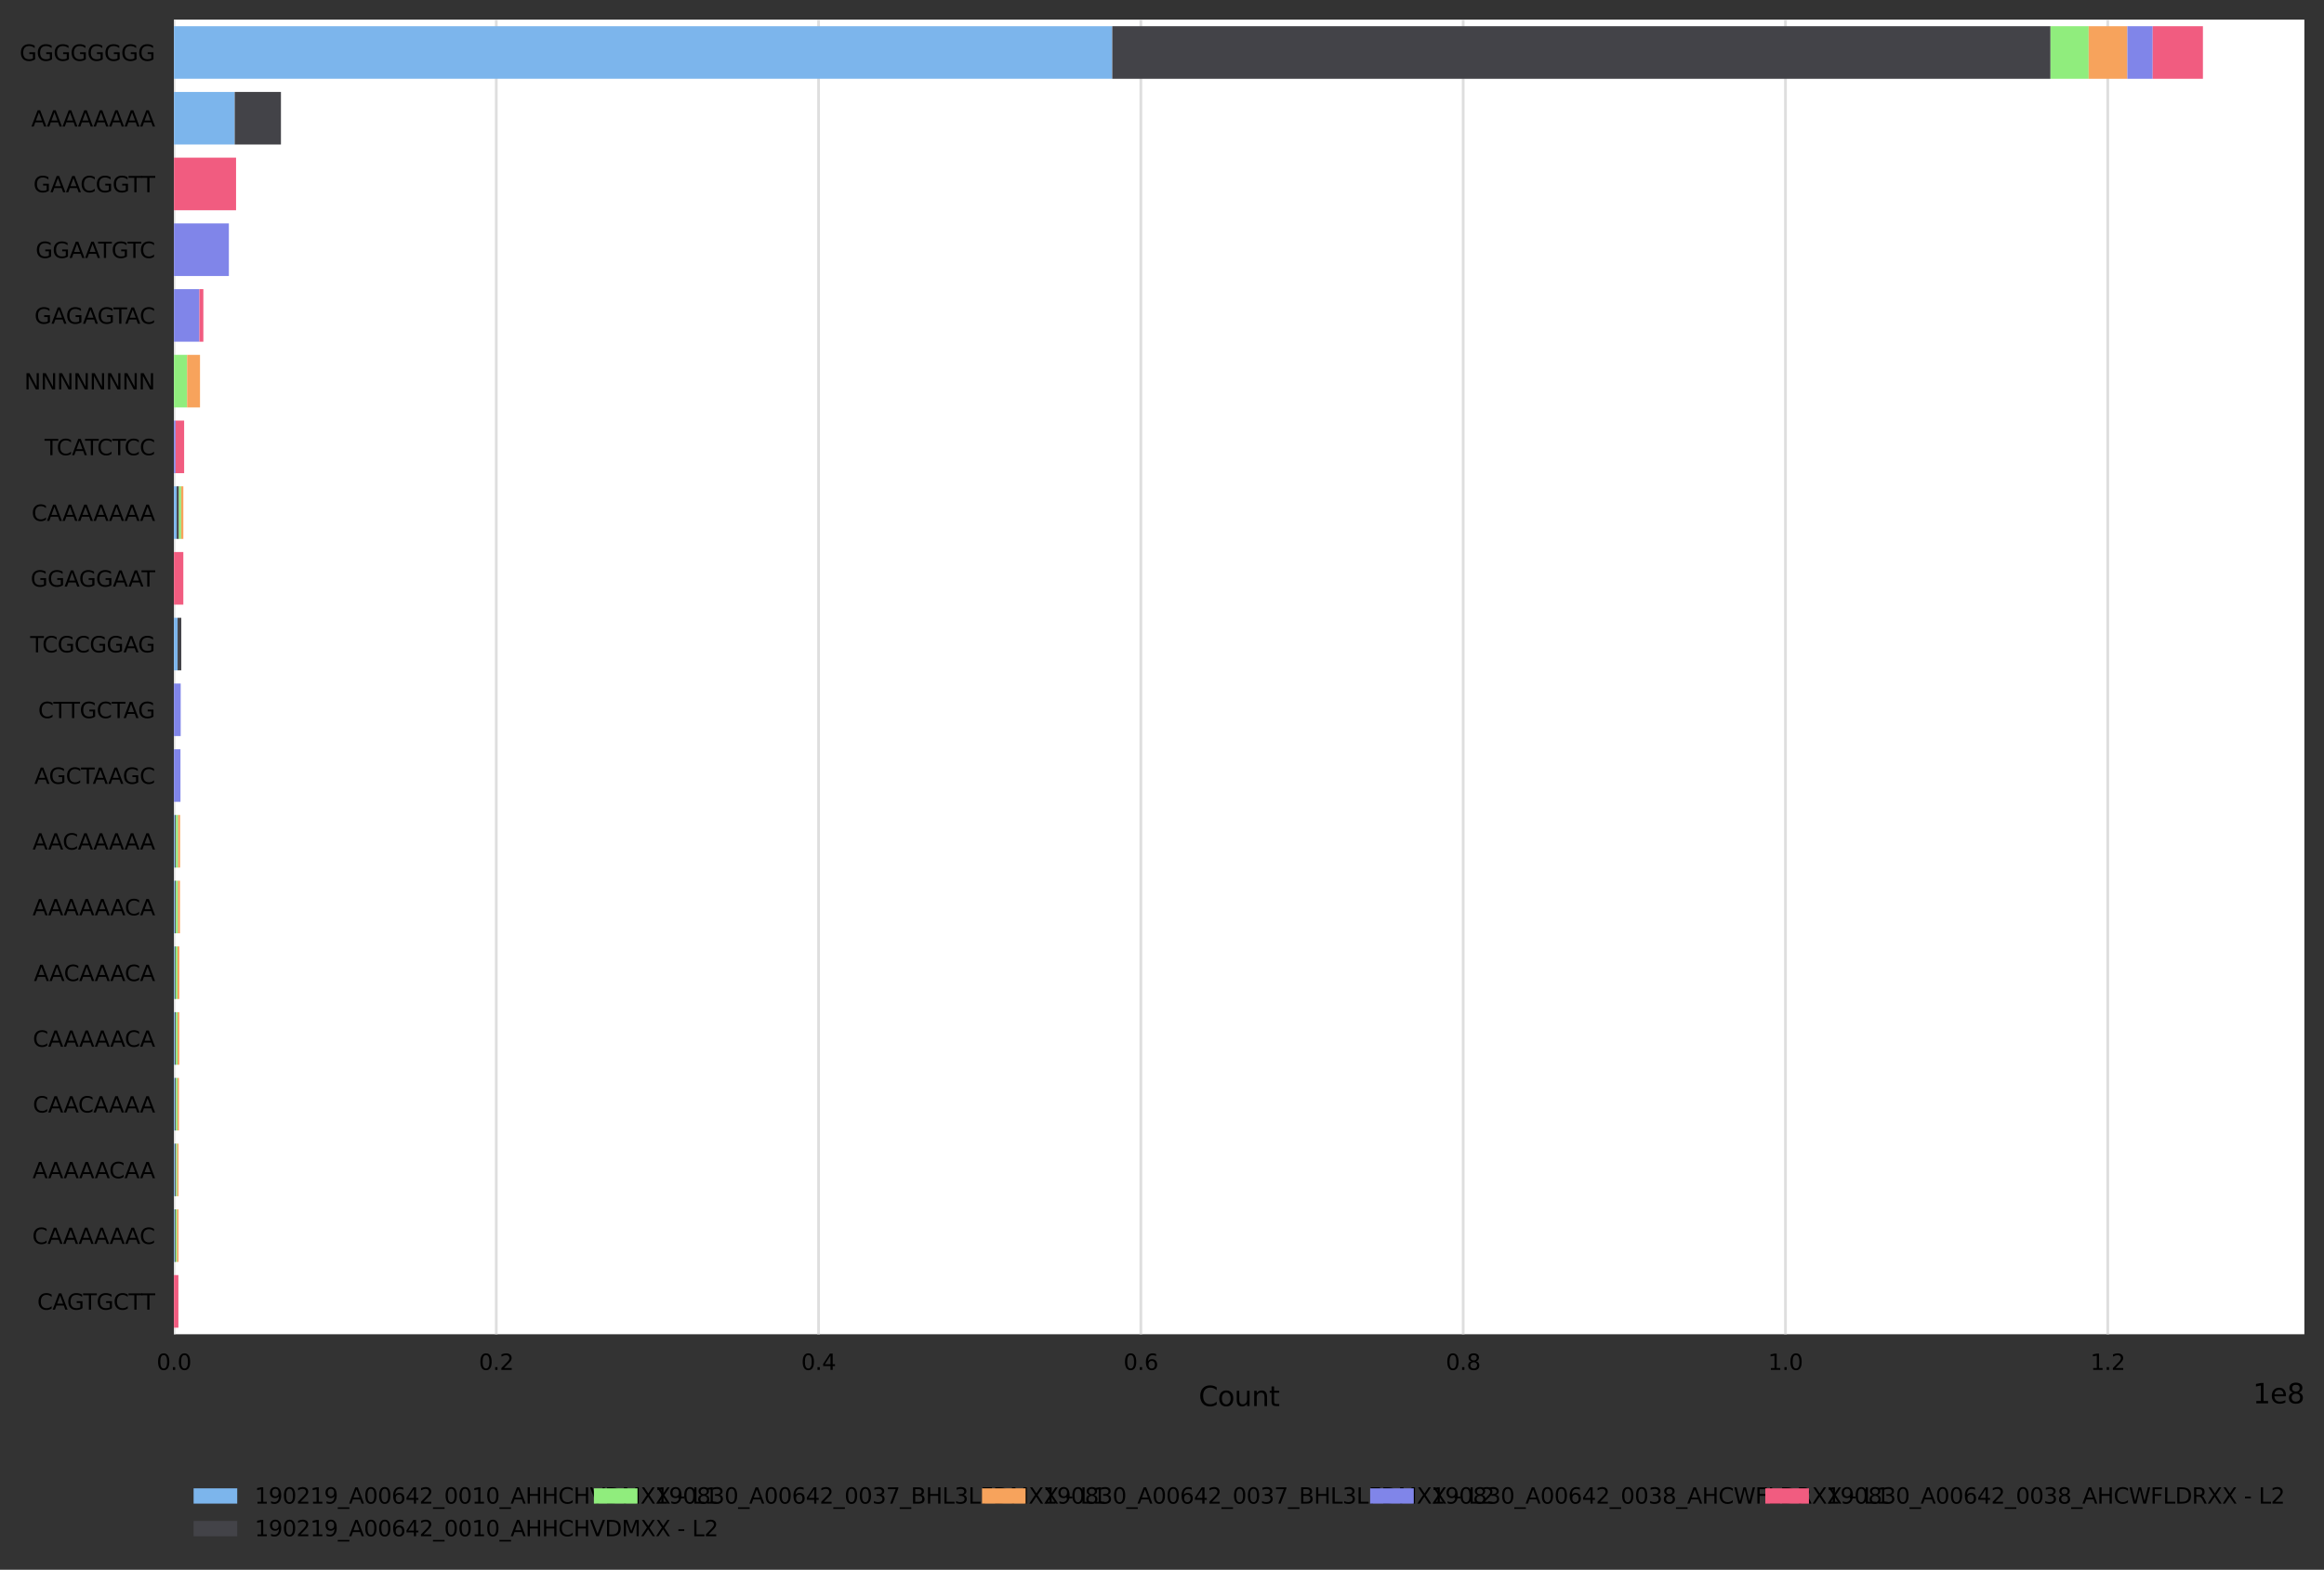 <?xml version="1.0" encoding="utf-8" standalone="no"?>
<!DOCTYPE svg PUBLIC "-//W3C//DTD SVG 1.1//EN"
  "http://www.w3.org/Graphics/SVG/1.1/DTD/svg11.dtd">
<svg xmlns:xlink="http://www.w3.org/1999/xlink" width="852.19pt" height="575.647pt" viewBox="0 0 852.19 575.647" xmlns="http://www.w3.org/2000/svg" version="1.1">
 <rect x="0" y="0" width="852.19" height="575.647" fill="#333333" stroke="none"/>
 <defs>
  <style type="text/css">*{stroke-linejoin: round; stroke-linecap: butt}</style>
 </defs>
 <g id="figure_1">
  <g id="axes_1">
   <g id="patch_1">
    <path d="M 63.79 489.287 
L 844.99 489.287 
L 844.99 7.2 
L 63.79 7.2 
z
" style="fill: #ffffff"/>
   </g>
   <g id="matplotlib.axis_1">
    <g id="xtick_1">
     <g id="line2d_1">
      <path d="M 63.79 489.287 
L 63.79 7.2 
" clip-path="url(#pfd691b63ec)" style="fill: none; stroke: #dedede; stroke-linecap: square"/>
     </g>
     <g id="text_1">
      <!-- 0.0 -->
      <g transform="translate(57.429 502.366) scale(0.08 -0.08)">
       <defs>
        <path id="DejaVuSans-30" d="M 2034 4250 
Q 1547 4250 1301 3770 
Q 1056 3291 1056 2328 
Q 1056 1369 1301 889 
Q 1547 409 2034 409 
Q 2525 409 2770 889 
Q 3016 1369 3016 2328 
Q 3016 3291 2770 3770 
Q 2525 4250 2034 4250 
z
M 2034 4750 
Q 2819 4750 3233 4129 
Q 3647 3509 3647 2328 
Q 3647 1150 3233 529 
Q 2819 -91 2034 -91 
Q 1250 -91 836 529 
Q 422 1150 422 2328 
Q 422 3509 836 4129 
Q 1250 4750 2034 4750 
z
" transform="scale(0.016)"/>
        <path id="DejaVuSans-2e" d="M 684 794 
L 1344 794 
L 1344 0 
L 684 0 
L 684 794 
z
" transform="scale(0.016)"/>
       </defs>
       <use xlink:href="#DejaVuSans-30"/>
       <use xlink:href="#DejaVuSans-2e" x="63.623"/>
       <use xlink:href="#DejaVuSans-30" x="95.41"/>
      </g>
     </g>
    </g>
    <g id="xtick_2">
     <g id="line2d_2">
      <path d="M 181.976 489.287 
L 181.976 7.2 
" clip-path="url(#pfd691b63ec)" style="fill: none; stroke: #dedede; stroke-linecap: square"/>
     </g>
     <g id="text_2">
      <!-- 0.2 -->
      <g transform="translate(175.614 502.366) scale(0.08 -0.08)">
       <defs>
        <path id="DejaVuSans-32" d="M 1228 531 
L 3431 531 
L 3431 0 
L 469 0 
L 469 531 
Q 828 903 1448 1529 
Q 2069 2156 2228 2338 
Q 2531 2678 2651 2914 
Q 2772 3150 2772 3378 
Q 2772 3750 2511 3984 
Q 2250 4219 1831 4219 
Q 1534 4219 1204 4116 
Q 875 4013 500 3803 
L 500 4441 
Q 881 4594 1212 4672 
Q 1544 4750 1819 4750 
Q 2544 4750 2975 4387 
Q 3406 4025 3406 3419 
Q 3406 3131 3298 2873 
Q 3191 2616 2906 2266 
Q 2828 2175 2409 1742 
Q 1991 1309 1228 531 
z
" transform="scale(0.016)"/>
       </defs>
       <use xlink:href="#DejaVuSans-30"/>
       <use xlink:href="#DejaVuSans-2e" x="63.623"/>
       <use xlink:href="#DejaVuSans-32" x="95.41"/>
      </g>
     </g>
    </g>
    <g id="xtick_3">
     <g id="line2d_3">
      <path d="M 300.161 489.287 
L 300.161 7.2 
" clip-path="url(#pfd691b63ec)" style="fill: none; stroke: #dedede; stroke-linecap: square"/>
     </g>
     <g id="text_3">
      <!-- 0.4 -->
      <g transform="translate(293.8 502.366) scale(0.08 -0.08)">
       <defs>
        <path id="DejaVuSans-34" d="M 2419 4116 
L 825 1625 
L 2419 1625 
L 2419 4116 
z
M 2253 4666 
L 3047 4666 
L 3047 1625 
L 3713 1625 
L 3713 1100 
L 3047 1100 
L 3047 0 
L 2419 0 
L 2419 1100 
L 313 1100 
L 313 1709 
L 2253 4666 
z
" transform="scale(0.016)"/>
       </defs>
       <use xlink:href="#DejaVuSans-30"/>
       <use xlink:href="#DejaVuSans-2e" x="63.623"/>
       <use xlink:href="#DejaVuSans-34" x="95.41"/>
      </g>
     </g>
    </g>
    <g id="xtick_4">
     <g id="line2d_4">
      <path d="M 418.347 489.287 
L 418.347 7.2 
" clip-path="url(#pfd691b63ec)" style="fill: none; stroke: #dedede; stroke-linecap: square"/>
     </g>
     <g id="text_4">
      <!-- 0.6 -->
      <g transform="translate(411.986 502.366) scale(0.08 -0.08)">
       <defs>
        <path id="DejaVuSans-36" d="M 2113 2584 
Q 1688 2584 1439 2293 
Q 1191 2003 1191 1497 
Q 1191 994 1439 701 
Q 1688 409 2113 409 
Q 2538 409 2786 701 
Q 3034 994 3034 1497 
Q 3034 2003 2786 2293 
Q 2538 2584 2113 2584 
z
M 3366 4563 
L 3366 3988 
Q 3128 4100 2886 4159 
Q 2644 4219 2406 4219 
Q 1781 4219 1451 3797 
Q 1122 3375 1075 2522 
Q 1259 2794 1537 2939 
Q 1816 3084 2150 3084 
Q 2853 3084 3261 2657 
Q 3669 2231 3669 1497 
Q 3669 778 3244 343 
Q 2819 -91 2113 -91 
Q 1303 -91 875 529 
Q 447 1150 447 2328 
Q 447 3434 972 4092 
Q 1497 4750 2381 4750 
Q 2619 4750 2861 4703 
Q 3103 4656 3366 4563 
z
" transform="scale(0.016)"/>
       </defs>
       <use xlink:href="#DejaVuSans-30"/>
       <use xlink:href="#DejaVuSans-2e" x="63.623"/>
       <use xlink:href="#DejaVuSans-36" x="95.41"/>
      </g>
     </g>
    </g>
    <g id="xtick_5">
     <g id="line2d_5">
      <path d="M 536.533 489.287 
L 536.533 7.2 
" clip-path="url(#pfd691b63ec)" style="fill: none; stroke: #dedede; stroke-linecap: square"/>
     </g>
     <g id="text_5">
      <!-- 0.8 -->
      <g transform="translate(530.171 502.366) scale(0.08 -0.08)">
       <defs>
        <path id="DejaVuSans-38" d="M 2034 2216 
Q 1584 2216 1326 1975 
Q 1069 1734 1069 1313 
Q 1069 891 1326 650 
Q 1584 409 2034 409 
Q 2484 409 2743 651 
Q 3003 894 3003 1313 
Q 3003 1734 2745 1975 
Q 2488 2216 2034 2216 
z
M 1403 2484 
Q 997 2584 770 2862 
Q 544 3141 544 3541 
Q 544 4100 942 4425 
Q 1341 4750 2034 4750 
Q 2731 4750 3128 4425 
Q 3525 4100 3525 3541 
Q 3525 3141 3298 2862 
Q 3072 2584 2669 2484 
Q 3125 2378 3379 2068 
Q 3634 1759 3634 1313 
Q 3634 634 3220 271 
Q 2806 -91 2034 -91 
Q 1263 -91 848 271 
Q 434 634 434 1313 
Q 434 1759 690 2068 
Q 947 2378 1403 2484 
z
M 1172 3481 
Q 1172 3119 1398 2916 
Q 1625 2713 2034 2713 
Q 2441 2713 2670 2916 
Q 2900 3119 2900 3481 
Q 2900 3844 2670 4047 
Q 2441 4250 2034 4250 
Q 1625 4250 1398 4047 
Q 1172 3844 1172 3481 
z
" transform="scale(0.016)"/>
       </defs>
       <use xlink:href="#DejaVuSans-30"/>
       <use xlink:href="#DejaVuSans-2e" x="63.623"/>
       <use xlink:href="#DejaVuSans-38" x="95.41"/>
      </g>
     </g>
    </g>
    <g id="xtick_6">
     <g id="line2d_6">
      <path d="M 654.718 489.287 
L 654.718 7.2 
" clip-path="url(#pfd691b63ec)" style="fill: none; stroke: #dedede; stroke-linecap: square"/>
     </g>
     <g id="text_6">
      <!-- 1.0 -->
      <g transform="translate(648.357 502.366) scale(0.08 -0.08)">
       <defs>
        <path id="DejaVuSans-31" d="M 794 531 
L 1825 531 
L 1825 4091 
L 703 3866 
L 703 4441 
L 1819 4666 
L 2450 4666 
L 2450 531 
L 3481 531 
L 3481 0 
L 794 0 
L 794 531 
z
" transform="scale(0.016)"/>
       </defs>
       <use xlink:href="#DejaVuSans-31"/>
       <use xlink:href="#DejaVuSans-2e" x="63.623"/>
       <use xlink:href="#DejaVuSans-30" x="95.41"/>
      </g>
     </g>
    </g>
    <g id="xtick_7">
     <g id="line2d_7">
      <path d="M 772.904 489.287 
L 772.904 7.2 
" clip-path="url(#pfd691b63ec)" style="fill: none; stroke: #dedede; stroke-linecap: square"/>
     </g>
     <g id="text_7">
      <!-- 1.2 -->
      <g transform="translate(766.543 502.366) scale(0.08 -0.08)">
       <use xlink:href="#DejaVuSans-31"/>
       <use xlink:href="#DejaVuSans-2e" x="63.623"/>
       <use xlink:href="#DejaVuSans-32" x="95.41"/>
      </g>
     </g>
    </g>
    <g id="text_8">
     <!-- Count -->
     <g transform="translate(439.542 515.628) scale(0.1 -0.1)">
      <defs>
       <path id="DejaVuSans-43" d="M 4122 4306 
L 4122 3641 
Q 3803 3938 3442 4084 
Q 3081 4231 2675 4231 
Q 1875 4231 1450 3742 
Q 1025 3253 1025 2328 
Q 1025 1406 1450 917 
Q 1875 428 2675 428 
Q 3081 428 3442 575 
Q 3803 722 4122 1019 
L 4122 359 
Q 3791 134 3420 21 
Q 3050 -91 2638 -91 
Q 1578 -91 968 557 
Q 359 1206 359 2328 
Q 359 3453 968 4101 
Q 1578 4750 2638 4750 
Q 3056 4750 3426 4639 
Q 3797 4528 4122 4306 
z
" transform="scale(0.016)"/>
       <path id="DejaVuSans-6f" d="M 1959 3097 
Q 1497 3097 1228 2736 
Q 959 2375 959 1747 
Q 959 1119 1226 758 
Q 1494 397 1959 397 
Q 2419 397 2687 759 
Q 2956 1122 2956 1747 
Q 2956 2369 2687 2733 
Q 2419 3097 1959 3097 
z
M 1959 3584 
Q 2709 3584 3137 3096 
Q 3566 2609 3566 1747 
Q 3566 888 3137 398 
Q 2709 -91 1959 -91 
Q 1206 -91 779 398 
Q 353 888 353 1747 
Q 353 2609 779 3096 
Q 1206 3584 1959 3584 
z
" transform="scale(0.016)"/>
       <path id="DejaVuSans-75" d="M 544 1381 
L 544 3500 
L 1119 3500 
L 1119 1403 
Q 1119 906 1312 657 
Q 1506 409 1894 409 
Q 2359 409 2629 706 
Q 2900 1003 2900 1516 
L 2900 3500 
L 3475 3500 
L 3475 0 
L 2900 0 
L 2900 538 
Q 2691 219 2414 64 
Q 2138 -91 1772 -91 
Q 1169 -91 856 284 
Q 544 659 544 1381 
z
M 1991 3584 
L 1991 3584 
z
" transform="scale(0.016)"/>
       <path id="DejaVuSans-6e" d="M 3513 2113 
L 3513 0 
L 2938 0 
L 2938 2094 
Q 2938 2591 2744 2837 
Q 2550 3084 2163 3084 
Q 1697 3084 1428 2787 
Q 1159 2491 1159 1978 
L 1159 0 
L 581 0 
L 581 3500 
L 1159 3500 
L 1159 2956 
Q 1366 3272 1645 3428 
Q 1925 3584 2291 3584 
Q 2894 3584 3203 3211 
Q 3513 2838 3513 2113 
z
" transform="scale(0.016)"/>
       <path id="DejaVuSans-74" d="M 1172 4494 
L 1172 3500 
L 2356 3500 
L 2356 3053 
L 1172 3053 
L 1172 1153 
Q 1172 725 1289 603 
Q 1406 481 1766 481 
L 2356 481 
L 2356 0 
L 1766 0 
Q 1100 0 847 248 
Q 594 497 594 1153 
L 594 3053 
L 172 3053 
L 172 3500 
L 594 3500 
L 594 4494 
L 1172 4494 
z
" transform="scale(0.016)"/>
      </defs>
      <use xlink:href="#DejaVuSans-43"/>
      <use xlink:href="#DejaVuSans-6f" x="69.824"/>
      <use xlink:href="#DejaVuSans-75" x="131.006"/>
      <use xlink:href="#DejaVuSans-6e" x="194.385"/>
      <use xlink:href="#DejaVuSans-74" x="257.764"/>
     </g>
    </g>
    <g id="text_9">
     <!-- 1e8 -->
     <g transform="translate(826.112 514.628) scale(0.1 -0.1)">
      <defs>
       <path id="DejaVuSans-65" d="M 3597 1894 
L 3597 1613 
L 953 1613 
Q 991 1019 1311 708 
Q 1631 397 2203 397 
Q 2534 397 2845 478 
Q 3156 559 3463 722 
L 3463 178 
Q 3153 47 2828 -22 
Q 2503 -91 2169 -91 
Q 1331 -91 842 396 
Q 353 884 353 1716 
Q 353 2575 817 3079 
Q 1281 3584 2069 3584 
Q 2775 3584 3186 3129 
Q 3597 2675 3597 1894 
z
M 3022 2063 
Q 3016 2534 2758 2815 
Q 2500 3097 2075 3097 
Q 1594 3097 1305 2825 
Q 1016 2553 972 2059 
L 3022 2063 
z
" transform="scale(0.016)"/>
      </defs>
      <use xlink:href="#DejaVuSans-31"/>
      <use xlink:href="#DejaVuSans-65" x="63.623"/>
      <use xlink:href="#DejaVuSans-38" x="125.146"/>
     </g>
    </g>
   </g>
   <g id="matplotlib.axis_2">
    <g id="ytick_1">
     <g id="text_10">
      <!-- GGGGGGGG -->
      <g transform="translate(7.2 22.292) scale(0.08 -0.08)">
       <defs>
        <path id="DejaVuSans-47" d="M 3809 666 
L 3809 1919 
L 2778 1919 
L 2778 2438 
L 4434 2438 
L 4434 434 
Q 4069 175 3628 42 
Q 3188 -91 2688 -91 
Q 1594 -91 976 548 
Q 359 1188 359 2328 
Q 359 3472 976 4111 
Q 1594 4750 2688 4750 
Q 3144 4750 3555 4637 
Q 3966 4525 4313 4306 
L 4313 3634 
Q 3963 3931 3569 4081 
Q 3175 4231 2741 4231 
Q 1884 4231 1454 3753 
Q 1025 3275 1025 2328 
Q 1025 1384 1454 906 
Q 1884 428 2741 428 
Q 3075 428 3337 486 
Q 3600 544 3809 666 
z
" transform="scale(0.016)"/>
       </defs>
       <use xlink:href="#DejaVuSans-47"/>
       <use xlink:href="#DejaVuSans-47" x="77.49"/>
       <use xlink:href="#DejaVuSans-47" x="154.98"/>
       <use xlink:href="#DejaVuSans-47" x="232.471"/>
       <use xlink:href="#DejaVuSans-47" x="309.961"/>
       <use xlink:href="#DejaVuSans-47" x="387.451"/>
       <use xlink:href="#DejaVuSans-47" x="464.941"/>
       <use xlink:href="#DejaVuSans-47" x="542.432"/>
      </g>
     </g>
    </g>
    <g id="ytick_2">
     <g id="text_11">
      <!-- AAAAAAAA -->
      <g transform="translate(11.47 46.396) scale(0.08 -0.08)">
       <defs>
        <path id="DejaVuSans-41" d="M 2188 4044 
L 1331 1722 
L 3047 1722 
L 2188 4044 
z
M 1831 4666 
L 2547 4666 
L 4325 0 
L 3669 0 
L 3244 1197 
L 1141 1197 
L 716 0 
L 50 0 
L 1831 4666 
z
" transform="scale(0.016)"/>
       </defs>
       <use xlink:href="#DejaVuSans-41"/>
       <use xlink:href="#DejaVuSans-41" x="71.158"/>
       <use xlink:href="#DejaVuSans-41" x="142.316"/>
       <use xlink:href="#DejaVuSans-41" x="213.475"/>
       <use xlink:href="#DejaVuSans-41" x="284.633"/>
       <use xlink:href="#DejaVuSans-41" x="355.791"/>
       <use xlink:href="#DejaVuSans-41" x="426.949"/>
       <use xlink:href="#DejaVuSans-41" x="498.107"/>
      </g>
     </g>
    </g>
    <g id="ytick_3">
     <g id="text_12">
      <!-- GAACGGTT -->
      <g transform="translate(12.24 70.5) scale(0.08 -0.08)">
       <defs>
        <path id="DejaVuSans-54" d="M -19 4666 
L 3928 4666 
L 3928 4134 
L 2272 4134 
L 2272 0 
L 1638 0 
L 1638 4134 
L -19 4134 
L -19 4666 
z
" transform="scale(0.016)"/>
       </defs>
       <use xlink:href="#DejaVuSans-47"/>
       <use xlink:href="#DejaVuSans-41" x="77.49"/>
       <use xlink:href="#DejaVuSans-41" x="148.648"/>
       <use xlink:href="#DejaVuSans-43" x="215.307"/>
       <use xlink:href="#DejaVuSans-47" x="285.131"/>
       <use xlink:href="#DejaVuSans-47" x="362.621"/>
       <use xlink:href="#DejaVuSans-54" x="436.486"/>
       <use xlink:href="#DejaVuSans-54" x="495.82"/>
      </g>
     </g>
    </g>
    <g id="ytick_4">
     <g id="text_13">
      <!-- GGAATGTC -->
      <g transform="translate(13.05 94.605) scale(0.08 -0.08)">
       <use xlink:href="#DejaVuSans-47"/>
       <use xlink:href="#DejaVuSans-47" x="77.49"/>
       <use xlink:href="#DejaVuSans-41" x="154.98"/>
       <use xlink:href="#DejaVuSans-41" x="226.139"/>
       <use xlink:href="#DejaVuSans-54" x="286.797"/>
       <use xlink:href="#DejaVuSans-47" x="347.881"/>
       <use xlink:href="#DejaVuSans-54" x="421.746"/>
       <use xlink:href="#DejaVuSans-43" x="476.955"/>
      </g>
     </g>
    </g>
    <g id="ytick_5">
     <g id="text_14">
      <!-- GAGAGTAC -->
      <g transform="translate(12.634 118.709) scale(0.08 -0.08)">
       <use xlink:href="#DejaVuSans-47"/>
       <use xlink:href="#DejaVuSans-41" x="77.49"/>
       <use xlink:href="#DejaVuSans-47" x="144.148"/>
       <use xlink:href="#DejaVuSans-41" x="221.639"/>
       <use xlink:href="#DejaVuSans-47" x="288.297"/>
       <use xlink:href="#DejaVuSans-54" x="362.162"/>
       <use xlink:href="#DejaVuSans-41" x="415.496"/>
       <use xlink:href="#DejaVuSans-43" x="482.154"/>
      </g>
     </g>
    </g>
    <g id="ytick_6">
     <g id="text_15">
      <!-- NNNNNNNN -->
      <g transform="translate(8.91 142.813) scale(0.08 -0.08)">
       <defs>
        <path id="DejaVuSans-4e" d="M 628 4666 
L 1478 4666 
L 3547 763 
L 3547 4666 
L 4159 4666 
L 4159 0 
L 3309 0 
L 1241 3903 
L 1241 0 
L 628 0 
L 628 4666 
z
" transform="scale(0.016)"/>
       </defs>
       <use xlink:href="#DejaVuSans-4e"/>
       <use xlink:href="#DejaVuSans-4e" x="74.805"/>
       <use xlink:href="#DejaVuSans-4e" x="149.609"/>
       <use xlink:href="#DejaVuSans-4e" x="224.414"/>
       <use xlink:href="#DejaVuSans-4e" x="299.219"/>
       <use xlink:href="#DejaVuSans-4e" x="374.023"/>
       <use xlink:href="#DejaVuSans-4e" x="448.828"/>
       <use xlink:href="#DejaVuSans-4e" x="523.633"/>
      </g>
     </g>
    </g>
    <g id="ytick_7">
     <g id="text_16">
      <!-- TCATCTCC -->
      <g transform="translate(16.344 166.918) scale(0.08 -0.08)">
       <use xlink:href="#DejaVuSans-54"/>
       <use xlink:href="#DejaVuSans-43" x="55.209"/>
       <use xlink:href="#DejaVuSans-41" x="125.033"/>
       <use xlink:href="#DejaVuSans-54" x="185.691"/>
       <use xlink:href="#DejaVuSans-43" x="240.9"/>
       <use xlink:href="#DejaVuSans-54" x="310.725"/>
       <use xlink:href="#DejaVuSans-43" x="365.934"/>
       <use xlink:href="#DejaVuSans-43" x="435.758"/>
      </g>
     </g>
    </g>
    <g id="ytick_8">
     <g id="text_17">
      <!-- CAAAAAAA -->
      <g transform="translate(11.576 191.022) scale(0.08 -0.08)">
       <use xlink:href="#DejaVuSans-43"/>
       <use xlink:href="#DejaVuSans-41" x="69.824"/>
       <use xlink:href="#DejaVuSans-41" x="140.982"/>
       <use xlink:href="#DejaVuSans-41" x="212.141"/>
       <use xlink:href="#DejaVuSans-41" x="283.299"/>
       <use xlink:href="#DejaVuSans-41" x="354.457"/>
       <use xlink:href="#DejaVuSans-41" x="425.615"/>
       <use xlink:href="#DejaVuSans-41" x="496.773"/>
      </g>
     </g>
    </g>
    <g id="ytick_9">
     <g id="text_18">
      <!-- GGAGGAAT -->
      <g transform="translate(11.231 215.126) scale(0.08 -0.08)">
       <use xlink:href="#DejaVuSans-47"/>
       <use xlink:href="#DejaVuSans-47" x="77.49"/>
       <use xlink:href="#DejaVuSans-41" x="154.98"/>
       <use xlink:href="#DejaVuSans-47" x="221.639"/>
       <use xlink:href="#DejaVuSans-47" x="299.129"/>
       <use xlink:href="#DejaVuSans-41" x="376.619"/>
       <use xlink:href="#DejaVuSans-41" x="447.777"/>
       <use xlink:href="#DejaVuSans-54" x="508.436"/>
      </g>
     </g>
    </g>
    <g id="ytick_10">
     <g id="text_19">
      <!-- TCGCGGAG -->
      <g transform="translate(11.074 239.231) scale(0.08 -0.08)">
       <use xlink:href="#DejaVuSans-54"/>
       <use xlink:href="#DejaVuSans-43" x="55.209"/>
       <use xlink:href="#DejaVuSans-47" x="125.033"/>
       <use xlink:href="#DejaVuSans-43" x="202.523"/>
       <use xlink:href="#DejaVuSans-47" x="272.348"/>
       <use xlink:href="#DejaVuSans-47" x="349.838"/>
       <use xlink:href="#DejaVuSans-41" x="427.328"/>
       <use xlink:href="#DejaVuSans-47" x="493.986"/>
      </g>
     </g>
    </g>
    <g id="ytick_11">
     <g id="text_20">
      <!-- CTTGCTAG -->
      <g transform="translate(13.989 263.335) scale(0.08 -0.08)">
       <use xlink:href="#DejaVuSans-43"/>
       <use xlink:href="#DejaVuSans-54" x="69.824"/>
       <use xlink:href="#DejaVuSans-54" x="129.158"/>
       <use xlink:href="#DejaVuSans-47" x="190.242"/>
       <use xlink:href="#DejaVuSans-43" x="267.732"/>
       <use xlink:href="#DejaVuSans-54" x="337.557"/>
       <use xlink:href="#DejaVuSans-41" x="390.891"/>
       <use xlink:href="#DejaVuSans-47" x="457.549"/>
      </g>
     </g>
    </g>
    <g id="ytick_12">
     <g id="text_21">
      <!-- AGCTAAGC -->
      <g transform="translate(12.596 287.439) scale(0.08 -0.08)">
       <use xlink:href="#DejaVuSans-41"/>
       <use xlink:href="#DejaVuSans-47" x="66.658"/>
       <use xlink:href="#DejaVuSans-43" x="144.148"/>
       <use xlink:href="#DejaVuSans-54" x="213.973"/>
       <use xlink:href="#DejaVuSans-41" x="267.307"/>
       <use xlink:href="#DejaVuSans-41" x="338.465"/>
       <use xlink:href="#DejaVuSans-47" x="405.123"/>
       <use xlink:href="#DejaVuSans-43" x="482.613"/>
      </g>
     </g>
    </g>
    <g id="ytick_13">
     <g id="text_22">
      <!-- AACAAAAA -->
      <g transform="translate(11.936 311.544) scale(0.08 -0.08)">
       <use xlink:href="#DejaVuSans-41"/>
       <use xlink:href="#DejaVuSans-41" x="71.158"/>
       <use xlink:href="#DejaVuSans-43" x="137.816"/>
       <use xlink:href="#DejaVuSans-41" x="207.641"/>
       <use xlink:href="#DejaVuSans-41" x="278.799"/>
       <use xlink:href="#DejaVuSans-41" x="349.957"/>
       <use xlink:href="#DejaVuSans-41" x="421.115"/>
       <use xlink:href="#DejaVuSans-41" x="492.273"/>
      </g>
     </g>
    </g>
    <g id="ytick_14">
     <g id="text_23">
      <!-- AAAAAACA -->
      <g transform="translate(11.936 335.648) scale(0.08 -0.08)">
       <use xlink:href="#DejaVuSans-41"/>
       <use xlink:href="#DejaVuSans-41" x="71.158"/>
       <use xlink:href="#DejaVuSans-41" x="142.316"/>
       <use xlink:href="#DejaVuSans-41" x="213.475"/>
       <use xlink:href="#DejaVuSans-41" x="284.633"/>
       <use xlink:href="#DejaVuSans-41" x="355.791"/>
       <use xlink:href="#DejaVuSans-43" x="422.449"/>
       <use xlink:href="#DejaVuSans-41" x="492.273"/>
      </g>
     </g>
    </g>
    <g id="ytick_15">
     <g id="text_24">
      <!-- AACAAACA -->
      <g transform="translate(12.402 359.752) scale(0.08 -0.08)">
       <use xlink:href="#DejaVuSans-41"/>
       <use xlink:href="#DejaVuSans-41" x="71.158"/>
       <use xlink:href="#DejaVuSans-43" x="137.816"/>
       <use xlink:href="#DejaVuSans-41" x="207.641"/>
       <use xlink:href="#DejaVuSans-41" x="278.799"/>
       <use xlink:href="#DejaVuSans-41" x="349.957"/>
       <use xlink:href="#DejaVuSans-43" x="416.615"/>
       <use xlink:href="#DejaVuSans-41" x="486.439"/>
      </g>
     </g>
    </g>
    <g id="ytick_16">
     <g id="text_25">
      <!-- CAAAAACA -->
      <g transform="translate(12.043 383.857) scale(0.08 -0.08)">
       <use xlink:href="#DejaVuSans-43"/>
       <use xlink:href="#DejaVuSans-41" x="69.824"/>
       <use xlink:href="#DejaVuSans-41" x="140.982"/>
       <use xlink:href="#DejaVuSans-41" x="212.141"/>
       <use xlink:href="#DejaVuSans-41" x="283.299"/>
       <use xlink:href="#DejaVuSans-41" x="354.457"/>
       <use xlink:href="#DejaVuSans-43" x="421.115"/>
       <use xlink:href="#DejaVuSans-41" x="490.939"/>
      </g>
     </g>
    </g>
    <g id="ytick_17">
     <g id="text_26">
      <!-- CAACAAAA -->
      <g transform="translate(12.043 407.961) scale(0.08 -0.08)">
       <use xlink:href="#DejaVuSans-43"/>
       <use xlink:href="#DejaVuSans-41" x="69.824"/>
       <use xlink:href="#DejaVuSans-41" x="140.982"/>
       <use xlink:href="#DejaVuSans-43" x="207.641"/>
       <use xlink:href="#DejaVuSans-41" x="277.465"/>
       <use xlink:href="#DejaVuSans-41" x="348.623"/>
       <use xlink:href="#DejaVuSans-41" x="419.781"/>
       <use xlink:href="#DejaVuSans-41" x="490.939"/>
      </g>
     </g>
    </g>
    <g id="ytick_18">
     <g id="text_27">
      <!-- AAAAACAA -->
      <g transform="translate(11.936 432.065) scale(0.08 -0.08)">
       <use xlink:href="#DejaVuSans-41"/>
       <use xlink:href="#DejaVuSans-41" x="71.158"/>
       <use xlink:href="#DejaVuSans-41" x="142.316"/>
       <use xlink:href="#DejaVuSans-41" x="213.475"/>
       <use xlink:href="#DejaVuSans-41" x="284.633"/>
       <use xlink:href="#DejaVuSans-43" x="351.291"/>
       <use xlink:href="#DejaVuSans-41" x="421.115"/>
       <use xlink:href="#DejaVuSans-41" x="492.273"/>
      </g>
     </g>
    </g>
    <g id="ytick_19">
     <g id="text_28">
      <!-- CAAAAAAC -->
      <g transform="translate(11.822 456.17) scale(0.08 -0.08)">
       <use xlink:href="#DejaVuSans-43"/>
       <use xlink:href="#DejaVuSans-41" x="69.824"/>
       <use xlink:href="#DejaVuSans-41" x="140.982"/>
       <use xlink:href="#DejaVuSans-41" x="212.141"/>
       <use xlink:href="#DejaVuSans-41" x="283.299"/>
       <use xlink:href="#DejaVuSans-41" x="354.457"/>
       <use xlink:href="#DejaVuSans-41" x="425.615"/>
       <use xlink:href="#DejaVuSans-43" x="492.273"/>
      </g>
     </g>
    </g>
    <g id="ytick_20">
     <g id="text_29">
      <!-- CAGTGCTT -->
      <g transform="translate(13.659 480.274) scale(0.08 -0.08)">
       <use xlink:href="#DejaVuSans-43"/>
       <use xlink:href="#DejaVuSans-41" x="69.824"/>
       <use xlink:href="#DejaVuSans-47" x="136.482"/>
       <use xlink:href="#DejaVuSans-54" x="210.348"/>
       <use xlink:href="#DejaVuSans-47" x="271.432"/>
       <use xlink:href="#DejaVuSans-43" x="348.922"/>
       <use xlink:href="#DejaVuSans-54" x="418.746"/>
       <use xlink:href="#DejaVuSans-54" x="478.08"/>
      </g>
     </g>
    </g>
   </g>
   <g id="patch_2">
    <path d="M 63.79 9.61 
L 407.861 9.61 
L 407.861 28.894 
L 63.79 28.894 
z
" clip-path="url(#pfd691b63ec)" style="fill: #7cb5ec"/>
   </g>
   <g id="patch_3">
    <path d="M 63.79 33.715 
L 86.064 33.715 
L 86.064 52.998 
L 63.79 52.998 
z
" clip-path="url(#pfd691b63ec)" style="fill: #7cb5ec"/>
   </g>
   <g id="patch_4">
    <path d="M 63.79 57.819 
L 63.79 57.819 
L 63.79 77.103 
L 63.79 77.103 
z
" clip-path="url(#pfd691b63ec)" style="fill: #7cb5ec"/>
   </g>
   <g id="patch_5">
    <path d="M 63.79 81.923 
L 63.79 81.923 
L 63.79 101.207 
L 63.79 101.207 
z
" clip-path="url(#pfd691b63ec)" style="fill: #7cb5ec"/>
   </g>
   <g id="patch_6">
    <path d="M 63.79 106.028 
L 63.79 106.028 
L 63.79 125.311 
L 63.79 125.311 
z
" clip-path="url(#pfd691b63ec)" style="fill: #7cb5ec"/>
   </g>
   <g id="patch_7">
    <path d="M 63.79 130.132 
L 63.79 130.132 
L 63.79 149.416 
L 63.79 149.416 
z
" clip-path="url(#pfd691b63ec)" style="fill: #7cb5ec"/>
   </g>
   <g id="patch_8">
    <path d="M 63.79 154.237 
L 63.79 154.237 
L 63.79 173.52 
L 63.79 173.52 
z
" clip-path="url(#pfd691b63ec)" style="fill: #7cb5ec"/>
   </g>
   <g id="patch_9">
    <path d="M 63.79 178.341 
L 64.798 178.341 
L 64.798 197.624 
L 63.79 197.624 
z
" clip-path="url(#pfd691b63ec)" style="fill: #7cb5ec"/>
   </g>
   <g id="patch_10">
    <path d="M 63.79 202.445 
L 63.79 202.445 
L 63.79 221.729 
L 63.79 221.729 
z
" clip-path="url(#pfd691b63ec)" style="fill: #7cb5ec"/>
   </g>
   <g id="patch_11">
    <path d="M 63.79 226.55 
L 65.124 226.55 
L 65.124 245.833 
L 63.79 245.833 
z
" clip-path="url(#pfd691b63ec)" style="fill: #7cb5ec"/>
   </g>
   <g id="patch_12">
    <path d="M 63.79 250.654 
L 63.79 250.654 
L 63.79 269.937 
L 63.79 269.937 
z
" clip-path="url(#pfd691b63ec)" style="fill: #7cb5ec"/>
   </g>
   <g id="patch_13">
    <path d="M 63.79 274.758 
L 63.79 274.758 
L 63.79 294.042 
L 63.79 294.042 
z
" clip-path="url(#pfd691b63ec)" style="fill: #7cb5ec"/>
   </g>
   <g id="patch_14">
    <path d="M 63.79 298.863 
L 64.142 298.863 
L 64.142 318.146 
L 63.79 318.146 
z
" clip-path="url(#pfd691b63ec)" style="fill: #7cb5ec"/>
   </g>
   <g id="patch_15">
    <path d="M 63.79 322.967 
L 64.141 322.967 
L 64.141 342.25 
L 63.79 342.25 
z
" clip-path="url(#pfd691b63ec)" style="fill: #7cb5ec"/>
   </g>
   <g id="patch_16">
    <path d="M 63.79 347.071 
L 64.066 347.071 
L 64.066 366.355 
L 63.79 366.355 
z
" clip-path="url(#pfd691b63ec)" style="fill: #7cb5ec"/>
   </g>
   <g id="patch_17">
    <path d="M 63.79 371.176 
L 64.137 371.176 
L 64.137 390.459 
L 63.79 390.459 
z
" clip-path="url(#pfd691b63ec)" style="fill: #7cb5ec"/>
   </g>
   <g id="patch_18">
    <path d="M 63.79 395.28 
L 64.146 395.28 
L 64.146 414.563 
L 63.79 414.563 
z
" clip-path="url(#pfd691b63ec)" style="fill: #7cb5ec"/>
   </g>
   <g id="patch_19">
    <path d="M 63.79 419.384 
L 64.155 419.384 
L 64.155 438.668 
L 63.79 438.668 
z
" clip-path="url(#pfd691b63ec)" style="fill: #7cb5ec"/>
   </g>
   <g id="patch_20">
    <path d="M 63.79 443.489 
L 64.066 443.489 
L 64.066 462.772 
L 63.79 462.772 
z
" clip-path="url(#pfd691b63ec)" style="fill: #7cb5ec"/>
   </g>
   <g id="patch_21">
    <path d="M 63.79 467.593 
L 63.79 467.593 
L 63.79 486.877 
L 63.79 486.877 
z
" clip-path="url(#pfd691b63ec)" style="fill: #7cb5ec"/>
   </g>
   <g id="patch_22">
    <path d="M 407.861 9.61 
L 751.903 9.61 
L 751.903 28.894 
L 407.861 28.894 
z
" clip-path="url(#pfd691b63ec)" style="fill: #434348"/>
   </g>
   <g id="patch_23">
    <path d="M 86.064 33.715 
L 103.021 33.715 
L 103.021 52.998 
L 86.064 52.998 
z
" clip-path="url(#pfd691b63ec)" style="fill: #434348"/>
   </g>
   <g id="patch_24">
    <path d="M 63.79 57.819 
L 63.79 57.819 
L 63.79 77.103 
L 63.79 77.103 
z
" clip-path="url(#pfd691b63ec)" style="fill: #434348"/>
   </g>
   <g id="patch_25">
    <path d="M 63.79 81.923 
L 63.79 81.923 
L 63.79 101.207 
L 63.79 101.207 
z
" clip-path="url(#pfd691b63ec)" style="fill: #434348"/>
   </g>
   <g id="patch_26">
    <path d="M 63.79 106.028 
L 63.79 106.028 
L 63.79 125.311 
L 63.79 125.311 
z
" clip-path="url(#pfd691b63ec)" style="fill: #434348"/>
   </g>
   <g id="patch_27">
    <path d="M 63.79 130.132 
L 63.79 130.132 
L 63.79 149.416 
L 63.79 149.416 
z
" clip-path="url(#pfd691b63ec)" style="fill: #434348"/>
   </g>
   <g id="patch_28">
    <path d="M 63.79 154.237 
L 63.79 154.237 
L 63.79 173.52 
L 63.79 173.52 
z
" clip-path="url(#pfd691b63ec)" style="fill: #434348"/>
   </g>
   <g id="patch_29">
    <path d="M 64.798 178.341 
L 65.611 178.341 
L 65.611 197.624 
L 64.798 197.624 
z
" clip-path="url(#pfd691b63ec)" style="fill: #434348"/>
   </g>
   <g id="patch_30">
    <path d="M 63.79 202.445 
L 63.79 202.445 
L 63.79 221.729 
L 63.79 221.729 
z
" clip-path="url(#pfd691b63ec)" style="fill: #434348"/>
   </g>
   <g id="patch_31">
    <path d="M 65.124 226.55 
L 66.479 226.55 
L 66.479 245.833 
L 65.124 245.833 
z
" clip-path="url(#pfd691b63ec)" style="fill: #434348"/>
   </g>
   <g id="patch_32">
    <path d="M 63.79 250.654 
L 63.79 250.654 
L 63.79 269.937 
L 63.79 269.937 
z
" clip-path="url(#pfd691b63ec)" style="fill: #434348"/>
   </g>
   <g id="patch_33">
    <path d="M 63.79 274.758 
L 63.79 274.758 
L 63.79 294.042 
L 63.79 294.042 
z
" clip-path="url(#pfd691b63ec)" style="fill: #434348"/>
   </g>
   <g id="patch_34">
    <path d="M 64.142 298.863 
L 64.512 298.863 
L 64.512 318.146 
L 64.142 318.146 
z
" clip-path="url(#pfd691b63ec)" style="fill: #434348"/>
   </g>
   <g id="patch_35">
    <path d="M 64.141 322.967 
L 64.49 322.967 
L 64.49 342.25 
L 64.141 342.25 
z
" clip-path="url(#pfd691b63ec)" style="fill: #434348"/>
   </g>
   <g id="patch_36">
    <path d="M 64.066 347.071 
L 64.366 347.071 
L 64.366 366.355 
L 64.066 366.355 
z
" clip-path="url(#pfd691b63ec)" style="fill: #434348"/>
   </g>
   <g id="patch_37">
    <path d="M 64.137 371.176 
L 64.506 371.176 
L 64.506 390.459 
L 64.137 390.459 
z
" clip-path="url(#pfd691b63ec)" style="fill: #434348"/>
   </g>
   <g id="patch_38">
    <path d="M 64.146 395.28 
L 64.533 395.28 
L 64.533 414.563 
L 64.146 414.563 
z
" clip-path="url(#pfd691b63ec)" style="fill: #434348"/>
   </g>
   <g id="patch_39">
    <path d="M 64.155 419.384 
L 64.547 419.384 
L 64.547 438.668 
L 64.155 438.668 
z
" clip-path="url(#pfd691b63ec)" style="fill: #434348"/>
   </g>
   <g id="patch_40">
    <path d="M 64.066 443.489 
L 64.371 443.489 
L 64.371 462.772 
L 64.066 462.772 
z
" clip-path="url(#pfd691b63ec)" style="fill: #434348"/>
   </g>
   <g id="patch_41">
    <path d="M 63.79 467.593 
L 63.79 467.593 
L 63.79 486.877 
L 63.79 486.877 
z
" clip-path="url(#pfd691b63ec)" style="fill: #434348"/>
   </g>
   <g id="patch_42">
    <path d="M 751.903 9.61 
L 765.902 9.61 
L 765.902 28.894 
L 751.903 28.894 
z
" clip-path="url(#pfd691b63ec)" style="fill: #90ed7d"/>
   </g>
   <g id="patch_43">
    <path d="M 103.021 33.715 
L 103.021 33.715 
L 103.021 52.998 
L 103.021 52.998 
z
" clip-path="url(#pfd691b63ec)" style="fill: #90ed7d"/>
   </g>
   <g id="patch_44">
    <path d="M 63.79 57.819 
L 63.79 57.819 
L 63.79 77.103 
L 63.79 77.103 
z
" clip-path="url(#pfd691b63ec)" style="fill: #90ed7d"/>
   </g>
   <g id="patch_45">
    <path d="M 63.79 81.923 
L 63.79 81.923 
L 63.79 101.207 
L 63.79 101.207 
z
" clip-path="url(#pfd691b63ec)" style="fill: #90ed7d"/>
   </g>
   <g id="patch_46">
    <path d="M 63.79 106.028 
L 63.79 106.028 
L 63.79 125.311 
L 63.79 125.311 
z
" clip-path="url(#pfd691b63ec)" style="fill: #90ed7d"/>
   </g>
   <g id="patch_47">
    <path d="M 63.79 130.132 
L 68.613 130.132 
L 68.613 149.416 
L 63.79 149.416 
z
" clip-path="url(#pfd691b63ec)" style="fill: #90ed7d"/>
   </g>
   <g id="patch_48">
    <path d="M 63.79 154.237 
L 63.79 154.237 
L 63.79 173.52 
L 63.79 173.52 
z
" clip-path="url(#pfd691b63ec)" style="fill: #90ed7d"/>
   </g>
   <g id="patch_49">
    <path d="M 65.611 178.341 
L 66.427 178.341 
L 66.427 197.624 
L 65.611 197.624 
z
" clip-path="url(#pfd691b63ec)" style="fill: #90ed7d"/>
   </g>
   <g id="patch_50">
    <path d="M 63.79 202.445 
L 63.79 202.445 
L 63.79 221.729 
L 63.79 221.729 
z
" clip-path="url(#pfd691b63ec)" style="fill: #90ed7d"/>
   </g>
   <g id="patch_51">
    <path d="M 66.479 226.55 
L 66.479 226.55 
L 66.479 245.833 
L 66.479 245.833 
z
" clip-path="url(#pfd691b63ec)" style="fill: #90ed7d"/>
   </g>
   <g id="patch_52">
    <path d="M 63.79 250.654 
L 63.79 250.654 
L 63.79 269.937 
L 63.79 269.937 
z
" clip-path="url(#pfd691b63ec)" style="fill: #90ed7d"/>
   </g>
   <g id="patch_53">
    <path d="M 63.79 274.758 
L 63.79 274.758 
L 63.79 294.042 
L 63.79 294.042 
z
" clip-path="url(#pfd691b63ec)" style="fill: #90ed7d"/>
   </g>
   <g id="patch_54">
    <path d="M 64.512 298.863 
L 65.286 298.863 
L 65.286 318.146 
L 64.512 318.146 
z
" clip-path="url(#pfd691b63ec)" style="fill: #90ed7d"/>
   </g>
   <g id="patch_55">
    <path d="M 64.49 322.967 
L 65.239 322.967 
L 65.239 342.25 
L 64.49 342.25 
z
" clip-path="url(#pfd691b63ec)" style="fill: #90ed7d"/>
   </g>
   <g id="patch_56">
    <path d="M 64.366 347.071 
L 65.069 347.071 
L 65.069 366.355 
L 64.366 366.355 
z
" clip-path="url(#pfd691b63ec)" style="fill: #90ed7d"/>
   </g>
   <g id="patch_57">
    <path d="M 64.506 371.176 
L 65.123 371.176 
L 65.123 390.459 
L 64.506 390.459 
z
" clip-path="url(#pfd691b63ec)" style="fill: #90ed7d"/>
   </g>
   <g id="patch_58">
    <path d="M 64.533 395.28 
L 65.089 395.28 
L 65.089 414.563 
L 64.533 414.563 
z
" clip-path="url(#pfd691b63ec)" style="fill: #90ed7d"/>
   </g>
   <g id="patch_59">
    <path d="M 64.547 419.384 
L 65.004 419.384 
L 65.004 438.668 
L 64.547 438.668 
z
" clip-path="url(#pfd691b63ec)" style="fill: #90ed7d"/>
   </g>
   <g id="patch_60">
    <path d="M 64.371 443.489 
L 64.909 443.489 
L 64.909 462.772 
L 64.371 462.772 
z
" clip-path="url(#pfd691b63ec)" style="fill: #90ed7d"/>
   </g>
   <g id="patch_61">
    <path d="M 63.79 467.593 
L 63.79 467.593 
L 63.79 486.877 
L 63.79 486.877 
z
" clip-path="url(#pfd691b63ec)" style="fill: #90ed7d"/>
   </g>
   <g id="patch_62">
    <path d="M 765.902 9.61 
L 780.08 9.61 
L 780.08 28.894 
L 765.902 28.894 
z
" clip-path="url(#pfd691b63ec)" style="fill: #f7a35c"/>
   </g>
   <g id="patch_63">
    <path d="M 103.021 33.715 
L 103.021 33.715 
L 103.021 52.998 
L 103.021 52.998 
z
" clip-path="url(#pfd691b63ec)" style="fill: #f7a35c"/>
   </g>
   <g id="patch_64">
    <path d="M 63.79 57.819 
L 63.79 57.819 
L 63.79 77.103 
L 63.79 77.103 
z
" clip-path="url(#pfd691b63ec)" style="fill: #f7a35c"/>
   </g>
   <g id="patch_65">
    <path d="M 63.79 81.923 
L 63.79 81.923 
L 63.79 101.207 
L 63.79 101.207 
z
" clip-path="url(#pfd691b63ec)" style="fill: #f7a35c"/>
   </g>
   <g id="patch_66">
    <path d="M 63.79 106.028 
L 63.79 106.028 
L 63.79 125.311 
L 63.79 125.311 
z
" clip-path="url(#pfd691b63ec)" style="fill: #f7a35c"/>
   </g>
   <g id="patch_67">
    <path d="M 68.613 130.132 
L 73.342 130.132 
L 73.342 149.416 
L 68.613 149.416 
z
" clip-path="url(#pfd691b63ec)" style="fill: #f7a35c"/>
   </g>
   <g id="patch_68">
    <path d="M 63.79 154.237 
L 63.79 154.237 
L 63.79 173.52 
L 63.79 173.52 
z
" clip-path="url(#pfd691b63ec)" style="fill: #f7a35c"/>
   </g>
   <g id="patch_69">
    <path d="M 66.427 178.341 
L 67.23 178.341 
L 67.23 197.624 
L 66.427 197.624 
z
" clip-path="url(#pfd691b63ec)" style="fill: #f7a35c"/>
   </g>
   <g id="patch_70">
    <path d="M 63.79 202.445 
L 63.79 202.445 
L 63.79 221.729 
L 63.79 221.729 
z
" clip-path="url(#pfd691b63ec)" style="fill: #f7a35c"/>
   </g>
   <g id="patch_71">
    <path d="M 66.479 226.55 
L 66.479 226.55 
L 66.479 245.833 
L 66.479 245.833 
z
" clip-path="url(#pfd691b63ec)" style="fill: #f7a35c"/>
   </g>
   <g id="patch_72">
    <path d="M 63.79 250.654 
L 63.79 250.654 
L 63.79 269.937 
L 63.79 269.937 
z
" clip-path="url(#pfd691b63ec)" style="fill: #f7a35c"/>
   </g>
   <g id="patch_73">
    <path d="M 63.79 274.758 
L 63.79 274.758 
L 63.79 294.042 
L 63.79 294.042 
z
" clip-path="url(#pfd691b63ec)" style="fill: #f7a35c"/>
   </g>
   <g id="patch_74">
    <path d="M 65.286 298.863 
L 66.045 298.863 
L 66.045 318.146 
L 65.286 318.146 
z
" clip-path="url(#pfd691b63ec)" style="fill: #f7a35c"/>
   </g>
   <g id="patch_75">
    <path d="M 65.239 322.967 
L 65.993 322.967 
L 65.993 342.25 
L 65.239 342.25 
z
" clip-path="url(#pfd691b63ec)" style="fill: #f7a35c"/>
   </g>
   <g id="patch_76">
    <path d="M 65.069 347.071 
L 65.762 347.071 
L 65.762 366.355 
L 65.069 366.355 
z
" clip-path="url(#pfd691b63ec)" style="fill: #f7a35c"/>
   </g>
   <g id="patch_77">
    <path d="M 65.123 371.176 
L 65.752 371.176 
L 65.752 390.459 
L 65.123 390.459 
z
" clip-path="url(#pfd691b63ec)" style="fill: #f7a35c"/>
   </g>
   <g id="patch_78">
    <path d="M 65.089 395.28 
L 65.621 395.28 
L 65.621 414.563 
L 65.089 414.563 
z
" clip-path="url(#pfd691b63ec)" style="fill: #f7a35c"/>
   </g>
   <g id="patch_79">
    <path d="M 65.004 419.384 
L 65.461 419.384 
L 65.461 438.668 
L 65.004 438.668 
z
" clip-path="url(#pfd691b63ec)" style="fill: #f7a35c"/>
   </g>
   <g id="patch_80">
    <path d="M 64.909 443.489 
L 65.455 443.489 
L 65.455 462.772 
L 64.909 462.772 
z
" clip-path="url(#pfd691b63ec)" style="fill: #f7a35c"/>
   </g>
   <g id="patch_81">
    <path d="M 63.79 467.593 
L 63.79 467.593 
L 63.79 486.877 
L 63.79 486.877 
z
" clip-path="url(#pfd691b63ec)" style="fill: #f7a35c"/>
   </g>
   <g id="patch_82">
    <path d="M 780.08 9.61 
L 789.372 9.61 
L 789.372 28.894 
L 780.08 28.894 
z
" clip-path="url(#pfd691b63ec)" style="fill: #8085e9"/>
   </g>
   <g id="patch_83">
    <path d="M 103.021 33.715 
L 103.021 33.715 
L 103.021 52.998 
L 103.021 52.998 
z
" clip-path="url(#pfd691b63ec)" style="fill: #8085e9"/>
   </g>
   <g id="patch_84">
    <path d="M 63.79 57.819 
L 63.79 57.819 
L 63.79 77.103 
L 63.79 77.103 
z
" clip-path="url(#pfd691b63ec)" style="fill: #8085e9"/>
   </g>
   <g id="patch_85">
    <path d="M 63.79 81.923 
L 83.923 81.923 
L 83.923 101.207 
L 63.79 101.207 
z
" clip-path="url(#pfd691b63ec)" style="fill: #8085e9"/>
   </g>
   <g id="patch_86">
    <path d="M 63.79 106.028 
L 73.116 106.028 
L 73.116 125.311 
L 63.79 125.311 
z
" clip-path="url(#pfd691b63ec)" style="fill: #8085e9"/>
   </g>
   <g id="patch_87">
    <path d="M 73.342 130.132 
L 73.342 130.132 
L 73.342 149.416 
L 73.342 149.416 
z
" clip-path="url(#pfd691b63ec)" style="fill: #8085e9"/>
   </g>
   <g id="patch_88">
    <path d="M 63.79 154.237 
L 64.375 154.237 
L 64.375 173.52 
L 63.79 173.52 
z
" clip-path="url(#pfd691b63ec)" style="fill: #8085e9"/>
   </g>
   <g id="patch_89">
    <path d="M 67.23 178.341 
L 67.23 178.341 
L 67.23 197.624 
L 67.23 197.624 
z
" clip-path="url(#pfd691b63ec)" style="fill: #8085e9"/>
   </g>
   <g id="patch_90">
    <path d="M 63.79 202.445 
L 63.79 202.445 
L 63.79 221.729 
L 63.79 221.729 
z
" clip-path="url(#pfd691b63ec)" style="fill: #8085e9"/>
   </g>
   <g id="patch_91">
    <path d="M 66.479 226.55 
L 66.479 226.55 
L 66.479 245.833 
L 66.479 245.833 
z
" clip-path="url(#pfd691b63ec)" style="fill: #8085e9"/>
   </g>
   <g id="patch_92">
    <path d="M 63.79 250.654 
L 66.259 250.654 
L 66.259 269.937 
L 63.79 269.937 
z
" clip-path="url(#pfd691b63ec)" style="fill: #8085e9"/>
   </g>
   <g id="patch_93">
    <path d="M 63.79 274.758 
L 66.177 274.758 
L 66.177 294.042 
L 63.79 294.042 
z
" clip-path="url(#pfd691b63ec)" style="fill: #8085e9"/>
   </g>
   <g id="patch_94">
    <path d="M 66.045 298.863 
L 66.045 298.863 
L 66.045 318.146 
L 66.045 318.146 
z
" clip-path="url(#pfd691b63ec)" style="fill: #8085e9"/>
   </g>
   <g id="patch_95">
    <path d="M 65.993 322.967 
L 65.993 322.967 
L 65.993 342.25 
L 65.993 342.25 
z
" clip-path="url(#pfd691b63ec)" style="fill: #8085e9"/>
   </g>
   <g id="patch_96">
    <path d="M 65.762 347.071 
L 65.762 347.071 
L 65.762 366.355 
L 65.762 366.355 
z
" clip-path="url(#pfd691b63ec)" style="fill: #8085e9"/>
   </g>
   <g id="patch_97">
    <path d="M 65.752 371.176 
L 65.752 371.176 
L 65.752 390.459 
L 65.752 390.459 
z
" clip-path="url(#pfd691b63ec)" style="fill: #8085e9"/>
   </g>
   <g id="patch_98">
    <path d="M 65.621 395.28 
L 65.621 395.28 
L 65.621 414.563 
L 65.621 414.563 
z
" clip-path="url(#pfd691b63ec)" style="fill: #8085e9"/>
   </g>
   <g id="patch_99">
    <path d="M 65.461 419.384 
L 65.461 419.384 
L 65.461 438.668 
L 65.461 438.668 
z
" clip-path="url(#pfd691b63ec)" style="fill: #8085e9"/>
   </g>
   <g id="patch_100">
    <path d="M 65.455 443.489 
L 65.455 443.489 
L 65.455 462.772 
L 65.455 462.772 
z
" clip-path="url(#pfd691b63ec)" style="fill: #8085e9"/>
   </g>
   <g id="patch_101">
    <path d="M 63.79 467.593 
L 63.79 467.593 
L 63.79 486.877 
L 63.79 486.877 
z
" clip-path="url(#pfd691b63ec)" style="fill: #8085e9"/>
   </g>
   <g id="patch_102">
    <path d="M 789.372 9.61 
L 807.79 9.61 
L 807.79 28.894 
L 789.372 28.894 
z
" clip-path="url(#pfd691b63ec)" style="fill: #f15c80"/>
   </g>
   <g id="patch_103">
    <path d="M 103.021 33.715 
L 103.021 33.715 
L 103.021 52.998 
L 103.021 52.998 
z
" clip-path="url(#pfd691b63ec)" style="fill: #f15c80"/>
   </g>
   <g id="patch_104">
    <path d="M 63.79 57.819 
L 86.564 57.819 
L 86.564 77.103 
L 63.79 77.103 
z
" clip-path="url(#pfd691b63ec)" style="fill: #f15c80"/>
   </g>
   <g id="patch_105">
    <path d="M 83.923 81.923 
L 83.923 81.923 
L 83.923 101.207 
L 83.923 101.207 
z
" clip-path="url(#pfd691b63ec)" style="fill: #f15c80"/>
   </g>
   <g id="patch_106">
    <path d="M 73.116 106.028 
L 74.571 106.028 
L 74.571 125.311 
L 73.116 125.311 
z
" clip-path="url(#pfd691b63ec)" style="fill: #f15c80"/>
   </g>
   <g id="patch_107">
    <path d="M 73.342 130.132 
L 73.342 130.132 
L 73.342 149.416 
L 73.342 149.416 
z
" clip-path="url(#pfd691b63ec)" style="fill: #f15c80"/>
   </g>
   <g id="patch_108">
    <path d="M 64.375 154.237 
L 67.523 154.237 
L 67.523 173.52 
L 64.375 173.52 
z
" clip-path="url(#pfd691b63ec)" style="fill: #f15c80"/>
   </g>
   <g id="patch_109">
    <path d="M 67.23 178.341 
L 67.23 178.341 
L 67.23 197.624 
L 67.23 197.624 
z
" clip-path="url(#pfd691b63ec)" style="fill: #f15c80"/>
   </g>
   <g id="patch_110">
    <path d="M 63.79 202.445 
L 67.225 202.445 
L 67.225 221.729 
L 63.79 221.729 
z
" clip-path="url(#pfd691b63ec)" style="fill: #f15c80"/>
   </g>
   <g id="patch_111">
    <path d="M 66.479 226.55 
L 66.479 226.55 
L 66.479 245.833 
L 66.479 245.833 
z
" clip-path="url(#pfd691b63ec)" style="fill: #f15c80"/>
   </g>
   <g id="patch_112">
    <path d="M 66.259 250.654 
L 66.259 250.654 
L 66.259 269.937 
L 66.259 269.937 
z
" clip-path="url(#pfd691b63ec)" style="fill: #f15c80"/>
   </g>
   <g id="patch_113">
    <path d="M 66.177 274.758 
L 66.177 274.758 
L 66.177 294.042 
L 66.177 294.042 
z
" clip-path="url(#pfd691b63ec)" style="fill: #f15c80"/>
   </g>
   <g id="patch_114">
    <path d="M 66.045 298.863 
L 66.045 298.863 
L 66.045 318.146 
L 66.045 318.146 
z
" clip-path="url(#pfd691b63ec)" style="fill: #f15c80"/>
   </g>
   <g id="patch_115">
    <path d="M 65.993 322.967 
L 65.993 322.967 
L 65.993 342.25 
L 65.993 342.25 
z
" clip-path="url(#pfd691b63ec)" style="fill: #f15c80"/>
   </g>
   <g id="patch_116">
    <path d="M 65.762 347.071 
L 65.762 347.071 
L 65.762 366.355 
L 65.762 366.355 
z
" clip-path="url(#pfd691b63ec)" style="fill: #f15c80"/>
   </g>
   <g id="patch_117">
    <path d="M 65.752 371.176 
L 65.752 371.176 
L 65.752 390.459 
L 65.752 390.459 
z
" clip-path="url(#pfd691b63ec)" style="fill: #f15c80"/>
   </g>
   <g id="patch_118">
    <path d="M 65.621 395.28 
L 65.621 395.28 
L 65.621 414.563 
L 65.621 414.563 
z
" clip-path="url(#pfd691b63ec)" style="fill: #f15c80"/>
   </g>
   <g id="patch_119">
    <path d="M 65.461 419.384 
L 65.461 419.384 
L 65.461 438.668 
L 65.461 438.668 
z
" clip-path="url(#pfd691b63ec)" style="fill: #f15c80"/>
   </g>
   <g id="patch_120">
    <path d="M 65.455 443.489 
L 65.455 443.489 
L 65.455 462.772 
L 65.455 462.772 
z
" clip-path="url(#pfd691b63ec)" style="fill: #f15c80"/>
   </g>
   <g id="patch_121">
    <path d="M 63.79 467.593 
L 65.425 467.593 
L 65.425 486.877 
L 63.79 486.877 
z
" clip-path="url(#pfd691b63ec)" style="fill: #f15c80"/>
   </g>
   <g id="text_30">
    <!-- bcl2fastq: Undetermined barcodes by lane -->
    <g transform="translate(283.93 -20.52) scale(0.16 -0.16)">
     <defs>
      <path id="DejaVuSans-62" d="M 3116 1747 
Q 3116 2381 2855 2742 
Q 2594 3103 2138 3103 
Q 1681 3103 1420 2742 
Q 1159 2381 1159 1747 
Q 1159 1113 1420 752 
Q 1681 391 2138 391 
Q 2594 391 2855 752 
Q 3116 1113 3116 1747 
z
M 1159 2969 
Q 1341 3281 1617 3432 
Q 1894 3584 2278 3584 
Q 2916 3584 3314 3078 
Q 3713 2572 3713 1747 
Q 3713 922 3314 415 
Q 2916 -91 2278 -91 
Q 1894 -91 1617 61 
Q 1341 213 1159 525 
L 1159 0 
L 581 0 
L 581 4863 
L 1159 4863 
L 1159 2969 
z
" transform="scale(0.016)"/>
      <path id="DejaVuSans-63" d="M 3122 3366 
L 3122 2828 
Q 2878 2963 2633 3030 
Q 2388 3097 2138 3097 
Q 1578 3097 1268 2742 
Q 959 2388 959 1747 
Q 959 1106 1268 751 
Q 1578 397 2138 397 
Q 2388 397 2633 464 
Q 2878 531 3122 666 
L 3122 134 
Q 2881 22 2623 -34 
Q 2366 -91 2075 -91 
Q 1284 -91 818 406 
Q 353 903 353 1747 
Q 353 2603 823 3093 
Q 1294 3584 2113 3584 
Q 2378 3584 2631 3529 
Q 2884 3475 3122 3366 
z
" transform="scale(0.016)"/>
      <path id="DejaVuSans-6c" d="M 603 4863 
L 1178 4863 
L 1178 0 
L 603 0 
L 603 4863 
z
" transform="scale(0.016)"/>
      <path id="DejaVuSans-66" d="M 2375 4863 
L 2375 4384 
L 1825 4384 
Q 1516 4384 1395 4259 
Q 1275 4134 1275 3809 
L 1275 3500 
L 2222 3500 
L 2222 3053 
L 1275 3053 
L 1275 0 
L 697 0 
L 697 3053 
L 147 3053 
L 147 3500 
L 697 3500 
L 697 3744 
Q 697 4328 969 4595 
Q 1241 4863 1831 4863 
L 2375 4863 
z
" transform="scale(0.016)"/>
      <path id="DejaVuSans-61" d="M 2194 1759 
Q 1497 1759 1228 1600 
Q 959 1441 959 1056 
Q 959 750 1161 570 
Q 1363 391 1709 391 
Q 2188 391 2477 730 
Q 2766 1069 2766 1631 
L 2766 1759 
L 2194 1759 
z
M 3341 1997 
L 3341 0 
L 2766 0 
L 2766 531 
Q 2569 213 2275 61 
Q 1981 -91 1556 -91 
Q 1019 -91 701 211 
Q 384 513 384 1019 
Q 384 1609 779 1909 
Q 1175 2209 1959 2209 
L 2766 2209 
L 2766 2266 
Q 2766 2663 2505 2880 
Q 2244 3097 1772 3097 
Q 1472 3097 1187 3025 
Q 903 2953 641 2809 
L 641 3341 
Q 956 3463 1253 3523 
Q 1550 3584 1831 3584 
Q 2591 3584 2966 3190 
Q 3341 2797 3341 1997 
z
" transform="scale(0.016)"/>
      <path id="DejaVuSans-73" d="M 2834 3397 
L 2834 2853 
Q 2591 2978 2328 3040 
Q 2066 3103 1784 3103 
Q 1356 3103 1142 2972 
Q 928 2841 928 2578 
Q 928 2378 1081 2264 
Q 1234 2150 1697 2047 
L 1894 2003 
Q 2506 1872 2764 1633 
Q 3022 1394 3022 966 
Q 3022 478 2636 193 
Q 2250 -91 1575 -91 
Q 1294 -91 989 -36 
Q 684 19 347 128 
L 347 722 
Q 666 556 975 473 
Q 1284 391 1588 391 
Q 1994 391 2212 530 
Q 2431 669 2431 922 
Q 2431 1156 2273 1281 
Q 2116 1406 1581 1522 
L 1381 1569 
Q 847 1681 609 1914 
Q 372 2147 372 2553 
Q 372 3047 722 3315 
Q 1072 3584 1716 3584 
Q 2034 3584 2315 3537 
Q 2597 3491 2834 3397 
z
" transform="scale(0.016)"/>
      <path id="DejaVuSans-71" d="M 947 1747 
Q 947 1113 1208 752 
Q 1469 391 1925 391 
Q 2381 391 2643 752 
Q 2906 1113 2906 1747 
Q 2906 2381 2643 2742 
Q 2381 3103 1925 3103 
Q 1469 3103 1208 2742 
Q 947 2381 947 1747 
z
M 2906 525 
Q 2725 213 2448 61 
Q 2172 -91 1784 -91 
Q 1150 -91 751 415 
Q 353 922 353 1747 
Q 353 2572 751 3078 
Q 1150 3584 1784 3584 
Q 2172 3584 2448 3432 
Q 2725 3281 2906 2969 
L 2906 3500 
L 3481 3500 
L 3481 -1331 
L 2906 -1331 
L 2906 525 
z
" transform="scale(0.016)"/>
      <path id="DejaVuSans-3a" d="M 750 794 
L 1409 794 
L 1409 0 
L 750 0 
L 750 794 
z
M 750 3309 
L 1409 3309 
L 1409 2516 
L 750 2516 
L 750 3309 
z
" transform="scale(0.016)"/>
      <path id="DejaVuSans-20" transform="scale(0.016)"/>
      <path id="DejaVuSans-55" d="M 556 4666 
L 1191 4666 
L 1191 1831 
Q 1191 1081 1462 751 
Q 1734 422 2344 422 
Q 2950 422 3222 751 
Q 3494 1081 3494 1831 
L 3494 4666 
L 4128 4666 
L 4128 1753 
Q 4128 841 3676 375 
Q 3225 -91 2344 -91 
Q 1459 -91 1007 375 
Q 556 841 556 1753 
L 556 4666 
z
" transform="scale(0.016)"/>
      <path id="DejaVuSans-64" d="M 2906 2969 
L 2906 4863 
L 3481 4863 
L 3481 0 
L 2906 0 
L 2906 525 
Q 2725 213 2448 61 
Q 2172 -91 1784 -91 
Q 1150 -91 751 415 
Q 353 922 353 1747 
Q 353 2572 751 3078 
Q 1150 3584 1784 3584 
Q 2172 3584 2448 3432 
Q 2725 3281 2906 2969 
z
M 947 1747 
Q 947 1113 1208 752 
Q 1469 391 1925 391 
Q 2381 391 2643 752 
Q 2906 1113 2906 1747 
Q 2906 2381 2643 2742 
Q 2381 3103 1925 3103 
Q 1469 3103 1208 2742 
Q 947 2381 947 1747 
z
" transform="scale(0.016)"/>
      <path id="DejaVuSans-72" d="M 2631 2963 
Q 2534 3019 2420 3045 
Q 2306 3072 2169 3072 
Q 1681 3072 1420 2755 
Q 1159 2438 1159 1844 
L 1159 0 
L 581 0 
L 581 3500 
L 1159 3500 
L 1159 2956 
Q 1341 3275 1631 3429 
Q 1922 3584 2338 3584 
Q 2397 3584 2469 3576 
Q 2541 3569 2628 3553 
L 2631 2963 
z
" transform="scale(0.016)"/>
      <path id="DejaVuSans-6d" d="M 3328 2828 
Q 3544 3216 3844 3400 
Q 4144 3584 4550 3584 
Q 5097 3584 5394 3201 
Q 5691 2819 5691 2113 
L 5691 0 
L 5113 0 
L 5113 2094 
Q 5113 2597 4934 2840 
Q 4756 3084 4391 3084 
Q 3944 3084 3684 2787 
Q 3425 2491 3425 1978 
L 3425 0 
L 2847 0 
L 2847 2094 
Q 2847 2600 2669 2842 
Q 2491 3084 2119 3084 
Q 1678 3084 1418 2786 
Q 1159 2488 1159 1978 
L 1159 0 
L 581 0 
L 581 3500 
L 1159 3500 
L 1159 2956 
Q 1356 3278 1631 3431 
Q 1906 3584 2284 3584 
Q 2666 3584 2933 3390 
Q 3200 3197 3328 2828 
z
" transform="scale(0.016)"/>
      <path id="DejaVuSans-69" d="M 603 3500 
L 1178 3500 
L 1178 0 
L 603 0 
L 603 3500 
z
M 603 4863 
L 1178 4863 
L 1178 4134 
L 603 4134 
L 603 4863 
z
" transform="scale(0.016)"/>
      <path id="DejaVuSans-79" d="M 2059 -325 
Q 1816 -950 1584 -1140 
Q 1353 -1331 966 -1331 
L 506 -1331 
L 506 -850 
L 844 -850 
Q 1081 -850 1212 -737 
Q 1344 -625 1503 -206 
L 1606 56 
L 191 3500 
L 800 3500 
L 1894 763 
L 2988 3500 
L 3597 3500 
L 2059 -325 
z
" transform="scale(0.016)"/>
     </defs>
     <use xlink:href="#DejaVuSans-62"/>
     <use xlink:href="#DejaVuSans-63" x="63.477"/>
     <use xlink:href="#DejaVuSans-6c" x="118.457"/>
     <use xlink:href="#DejaVuSans-32" x="146.24"/>
     <use xlink:href="#DejaVuSans-66" x="209.863"/>
     <use xlink:href="#DejaVuSans-61" x="245.068"/>
     <use xlink:href="#DejaVuSans-73" x="306.348"/>
     <use xlink:href="#DejaVuSans-74" x="358.447"/>
     <use xlink:href="#DejaVuSans-71" x="397.656"/>
     <use xlink:href="#DejaVuSans-3a" x="461.133"/>
     <use xlink:href="#DejaVuSans-20" x="494.824"/>
     <use xlink:href="#DejaVuSans-55" x="526.611"/>
     <use xlink:href="#DejaVuSans-6e" x="599.805"/>
     <use xlink:href="#DejaVuSans-64" x="663.184"/>
     <use xlink:href="#DejaVuSans-65" x="726.66"/>
     <use xlink:href="#DejaVuSans-74" x="788.184"/>
     <use xlink:href="#DejaVuSans-65" x="827.393"/>
     <use xlink:href="#DejaVuSans-72" x="888.916"/>
     <use xlink:href="#DejaVuSans-6d" x="928.279"/>
     <use xlink:href="#DejaVuSans-69" x="1025.691"/>
     <use xlink:href="#DejaVuSans-6e" x="1053.475"/>
     <use xlink:href="#DejaVuSans-65" x="1116.854"/>
     <use xlink:href="#DejaVuSans-64" x="1178.377"/>
     <use xlink:href="#DejaVuSans-20" x="1241.854"/>
     <use xlink:href="#DejaVuSans-62" x="1273.641"/>
     <use xlink:href="#DejaVuSans-61" x="1337.117"/>
     <use xlink:href="#DejaVuSans-72" x="1398.396"/>
     <use xlink:href="#DejaVuSans-63" x="1437.26"/>
     <use xlink:href="#DejaVuSans-6f" x="1492.24"/>
     <use xlink:href="#DejaVuSans-64" x="1553.422"/>
     <use xlink:href="#DejaVuSans-65" x="1616.898"/>
     <use xlink:href="#DejaVuSans-73" x="1678.422"/>
     <use xlink:href="#DejaVuSans-20" x="1730.521"/>
     <use xlink:href="#DejaVuSans-62" x="1762.309"/>
     <use xlink:href="#DejaVuSans-79" x="1825.785"/>
     <use xlink:href="#DejaVuSans-20" x="1884.965"/>
     <use xlink:href="#DejaVuSans-6c" x="1916.752"/>
     <use xlink:href="#DejaVuSans-61" x="1944.535"/>
     <use xlink:href="#DejaVuSans-6e" x="2005.814"/>
     <use xlink:href="#DejaVuSans-65" x="2069.193"/>
    </g>
   </g>
   <g id="legend_1">
    <g id="patch_122">
     <path d="M 70.99 551.396 
L 86.99 551.396 
L 86.99 545.796 
L 70.99 545.796 
z
" style="fill: #7cb5ec"/>
    </g>
    <g id="text_31">
     <!-- 190219_A00642_0010_AHHCHVDMXX - L1 -->
     <g transform="translate(93.39 551.396) scale(0.08 -0.08)">
      <defs>
       <path id="DejaVuSans-39" d="M 703 97 
L 703 672 
Q 941 559 1184 500 
Q 1428 441 1663 441 
Q 2288 441 2617 861 
Q 2947 1281 2994 2138 
Q 2813 1869 2534 1725 
Q 2256 1581 1919 1581 
Q 1219 1581 811 2004 
Q 403 2428 403 3163 
Q 403 3881 828 4315 
Q 1253 4750 1959 4750 
Q 2769 4750 3195 4129 
Q 3622 3509 3622 2328 
Q 3622 1225 3098 567 
Q 2575 -91 1691 -91 
Q 1453 -91 1209 -44 
Q 966 3 703 97 
z
M 1959 2075 
Q 2384 2075 2632 2365 
Q 2881 2656 2881 3163 
Q 2881 3666 2632 3958 
Q 2384 4250 1959 4250 
Q 1534 4250 1286 3958 
Q 1038 3666 1038 3163 
Q 1038 2656 1286 2365 
Q 1534 2075 1959 2075 
z
" transform="scale(0.016)"/>
       <path id="DejaVuSans-5f" d="M 3263 -1063 
L 3263 -1509 
L -63 -1509 
L -63 -1063 
L 3263 -1063 
z
" transform="scale(0.016)"/>
       <path id="DejaVuSans-48" d="M 628 4666 
L 1259 4666 
L 1259 2753 
L 3553 2753 
L 3553 4666 
L 4184 4666 
L 4184 0 
L 3553 0 
L 3553 2222 
L 1259 2222 
L 1259 0 
L 628 0 
L 628 4666 
z
" transform="scale(0.016)"/>
       <path id="DejaVuSans-56" d="M 1831 0 
L 50 4666 
L 709 4666 
L 2188 738 
L 3669 4666 
L 4325 4666 
L 2547 0 
L 1831 0 
z
" transform="scale(0.016)"/>
       <path id="DejaVuSans-44" d="M 1259 4147 
L 1259 519 
L 2022 519 
Q 2988 519 3436 956 
Q 3884 1394 3884 2338 
Q 3884 3275 3436 3711 
Q 2988 4147 2022 4147 
L 1259 4147 
z
M 628 4666 
L 1925 4666 
Q 3281 4666 3915 4102 
Q 4550 3538 4550 2338 
Q 4550 1131 3912 565 
Q 3275 0 1925 0 
L 628 0 
L 628 4666 
z
" transform="scale(0.016)"/>
       <path id="DejaVuSans-4d" d="M 628 4666 
L 1569 4666 
L 2759 1491 
L 3956 4666 
L 4897 4666 
L 4897 0 
L 4281 0 
L 4281 4097 
L 3078 897 
L 2444 897 
L 1241 4097 
L 1241 0 
L 628 0 
L 628 4666 
z
" transform="scale(0.016)"/>
       <path id="DejaVuSans-58" d="M 403 4666 
L 1081 4666 
L 2241 2931 
L 3406 4666 
L 4084 4666 
L 2584 2425 
L 4184 0 
L 3506 0 
L 2194 1984 
L 872 0 
L 191 0 
L 1856 2491 
L 403 4666 
z
" transform="scale(0.016)"/>
       <path id="DejaVuSans-2d" d="M 313 2009 
L 1997 2009 
L 1997 1497 
L 313 1497 
L 313 2009 
z
" transform="scale(0.016)"/>
       <path id="DejaVuSans-4c" d="M 628 4666 
L 1259 4666 
L 1259 531 
L 3531 531 
L 3531 0 
L 628 0 
L 628 4666 
z
" transform="scale(0.016)"/>
      </defs>
      <use xlink:href="#DejaVuSans-31"/>
      <use xlink:href="#DejaVuSans-39" x="63.623"/>
      <use xlink:href="#DejaVuSans-30" x="127.246"/>
      <use xlink:href="#DejaVuSans-32" x="190.869"/>
      <use xlink:href="#DejaVuSans-31" x="254.492"/>
      <use xlink:href="#DejaVuSans-39" x="318.115"/>
      <use xlink:href="#DejaVuSans-5f" x="381.738"/>
      <use xlink:href="#DejaVuSans-41" x="431.738"/>
      <use xlink:href="#DejaVuSans-30" x="500.146"/>
      <use xlink:href="#DejaVuSans-30" x="563.77"/>
      <use xlink:href="#DejaVuSans-36" x="627.393"/>
      <use xlink:href="#DejaVuSans-34" x="691.016"/>
      <use xlink:href="#DejaVuSans-32" x="754.639"/>
      <use xlink:href="#DejaVuSans-5f" x="818.262"/>
      <use xlink:href="#DejaVuSans-30" x="868.262"/>
      <use xlink:href="#DejaVuSans-30" x="931.885"/>
      <use xlink:href="#DejaVuSans-31" x="995.508"/>
      <use xlink:href="#DejaVuSans-30" x="1059.131"/>
      <use xlink:href="#DejaVuSans-5f" x="1122.754"/>
      <use xlink:href="#DejaVuSans-41" x="1172.754"/>
      <use xlink:href="#DejaVuSans-48" x="1241.162"/>
      <use xlink:href="#DejaVuSans-48" x="1316.357"/>
      <use xlink:href="#DejaVuSans-43" x="1391.553"/>
      <use xlink:href="#DejaVuSans-48" x="1461.377"/>
      <use xlink:href="#DejaVuSans-56" x="1536.572"/>
      <use xlink:href="#DejaVuSans-44" x="1604.98"/>
      <use xlink:href="#DejaVuSans-4d" x="1681.982"/>
      <use xlink:href="#DejaVuSans-58" x="1768.262"/>
      <use xlink:href="#DejaVuSans-58" x="1836.768"/>
      <use xlink:href="#DejaVuSans-20" x="1905.273"/>
      <use xlink:href="#DejaVuSans-2d" x="1937.061"/>
      <use xlink:href="#DejaVuSans-20" x="1973.145"/>
      <use xlink:href="#DejaVuSans-4c" x="2004.932"/>
      <use xlink:href="#DejaVuSans-31" x="2060.645"/>
     </g>
    </g>
    <g id="patch_123">
     <path d="M 70.99 563.361 
L 86.99 563.361 
L 86.99 557.761 
L 70.99 557.761 
z
" style="fill: #434348"/>
    </g>
    <g id="text_32">
     <!-- 190219_A00642_0010_AHHCHVDMXX - L2 -->
     <g transform="translate(93.39 563.361) scale(0.08 -0.08)">
      <use xlink:href="#DejaVuSans-31"/>
      <use xlink:href="#DejaVuSans-39" x="63.623"/>
      <use xlink:href="#DejaVuSans-30" x="127.246"/>
      <use xlink:href="#DejaVuSans-32" x="190.869"/>
      <use xlink:href="#DejaVuSans-31" x="254.492"/>
      <use xlink:href="#DejaVuSans-39" x="318.115"/>
      <use xlink:href="#DejaVuSans-5f" x="381.738"/>
      <use xlink:href="#DejaVuSans-41" x="431.738"/>
      <use xlink:href="#DejaVuSans-30" x="500.146"/>
      <use xlink:href="#DejaVuSans-30" x="563.77"/>
      <use xlink:href="#DejaVuSans-36" x="627.393"/>
      <use xlink:href="#DejaVuSans-34" x="691.016"/>
      <use xlink:href="#DejaVuSans-32" x="754.639"/>
      <use xlink:href="#DejaVuSans-5f" x="818.262"/>
      <use xlink:href="#DejaVuSans-30" x="868.262"/>
      <use xlink:href="#DejaVuSans-30" x="931.885"/>
      <use xlink:href="#DejaVuSans-31" x="995.508"/>
      <use xlink:href="#DejaVuSans-30" x="1059.131"/>
      <use xlink:href="#DejaVuSans-5f" x="1122.754"/>
      <use xlink:href="#DejaVuSans-41" x="1172.754"/>
      <use xlink:href="#DejaVuSans-48" x="1241.162"/>
      <use xlink:href="#DejaVuSans-48" x="1316.357"/>
      <use xlink:href="#DejaVuSans-43" x="1391.553"/>
      <use xlink:href="#DejaVuSans-48" x="1461.377"/>
      <use xlink:href="#DejaVuSans-56" x="1536.572"/>
      <use xlink:href="#DejaVuSans-44" x="1604.98"/>
      <use xlink:href="#DejaVuSans-4d" x="1681.982"/>
      <use xlink:href="#DejaVuSans-58" x="1768.262"/>
      <use xlink:href="#DejaVuSans-58" x="1836.768"/>
      <use xlink:href="#DejaVuSans-20" x="1905.273"/>
      <use xlink:href="#DejaVuSans-2d" x="1937.061"/>
      <use xlink:href="#DejaVuSans-20" x="1973.145"/>
      <use xlink:href="#DejaVuSans-4c" x="2004.932"/>
      <use xlink:href="#DejaVuSans-32" x="2060.645"/>
     </g>
    </g>
    <g id="patch_124">
     <path d="M 217.778 551.396 
L 233.778 551.396 
L 233.778 545.796 
L 217.778 545.796 
z
" style="fill: #90ed7d"/>
    </g>
    <g id="text_33">
     <!-- 190830_A00642_0037_BHL3LFDMXX - L1 -->
     <g transform="translate(240.178 551.396) scale(0.08 -0.08)">
      <defs>
       <path id="DejaVuSans-33" d="M 2597 2516 
Q 3050 2419 3304 2112 
Q 3559 1806 3559 1356 
Q 3559 666 3084 287 
Q 2609 -91 1734 -91 
Q 1441 -91 1130 -33 
Q 819 25 488 141 
L 488 750 
Q 750 597 1062 519 
Q 1375 441 1716 441 
Q 2309 441 2620 675 
Q 2931 909 2931 1356 
Q 2931 1769 2642 2001 
Q 2353 2234 1838 2234 
L 1294 2234 
L 1294 2753 
L 1863 2753 
Q 2328 2753 2575 2939 
Q 2822 3125 2822 3475 
Q 2822 3834 2567 4026 
Q 2313 4219 1838 4219 
Q 1578 4219 1281 4162 
Q 984 4106 628 3988 
L 628 4550 
Q 988 4650 1302 4700 
Q 1616 4750 1894 4750 
Q 2613 4750 3031 4423 
Q 3450 4097 3450 3541 
Q 3450 3153 3228 2886 
Q 3006 2619 2597 2516 
z
" transform="scale(0.016)"/>
       <path id="DejaVuSans-37" d="M 525 4666 
L 3525 4666 
L 3525 4397 
L 1831 0 
L 1172 0 
L 2766 4134 
L 525 4134 
L 525 4666 
z
" transform="scale(0.016)"/>
       <path id="DejaVuSans-42" d="M 1259 2228 
L 1259 519 
L 2272 519 
Q 2781 519 3026 730 
Q 3272 941 3272 1375 
Q 3272 1813 3026 2020 
Q 2781 2228 2272 2228 
L 1259 2228 
z
M 1259 4147 
L 1259 2741 
L 2194 2741 
Q 2656 2741 2882 2914 
Q 3109 3088 3109 3444 
Q 3109 3797 2882 3972 
Q 2656 4147 2194 4147 
L 1259 4147 
z
M 628 4666 
L 2241 4666 
Q 2963 4666 3353 4366 
Q 3744 4066 3744 3513 
Q 3744 3084 3544 2831 
Q 3344 2578 2956 2516 
Q 3422 2416 3680 2098 
Q 3938 1781 3938 1306 
Q 3938 681 3513 340 
Q 3088 0 2303 0 
L 628 0 
L 628 4666 
z
" transform="scale(0.016)"/>
       <path id="DejaVuSans-46" d="M 628 4666 
L 3309 4666 
L 3309 4134 
L 1259 4134 
L 1259 2759 
L 3109 2759 
L 3109 2228 
L 1259 2228 
L 1259 0 
L 628 0 
L 628 4666 
z
" transform="scale(0.016)"/>
      </defs>
      <use xlink:href="#DejaVuSans-31"/>
      <use xlink:href="#DejaVuSans-39" x="63.623"/>
      <use xlink:href="#DejaVuSans-30" x="127.246"/>
      <use xlink:href="#DejaVuSans-38" x="190.869"/>
      <use xlink:href="#DejaVuSans-33" x="254.492"/>
      <use xlink:href="#DejaVuSans-30" x="318.115"/>
      <use xlink:href="#DejaVuSans-5f" x="381.738"/>
      <use xlink:href="#DejaVuSans-41" x="431.738"/>
      <use xlink:href="#DejaVuSans-30" x="500.146"/>
      <use xlink:href="#DejaVuSans-30" x="563.77"/>
      <use xlink:href="#DejaVuSans-36" x="627.393"/>
      <use xlink:href="#DejaVuSans-34" x="691.016"/>
      <use xlink:href="#DejaVuSans-32" x="754.639"/>
      <use xlink:href="#DejaVuSans-5f" x="818.262"/>
      <use xlink:href="#DejaVuSans-30" x="868.262"/>
      <use xlink:href="#DejaVuSans-30" x="931.885"/>
      <use xlink:href="#DejaVuSans-33" x="995.508"/>
      <use xlink:href="#DejaVuSans-37" x="1059.131"/>
      <use xlink:href="#DejaVuSans-5f" x="1122.754"/>
      <use xlink:href="#DejaVuSans-42" x="1172.754"/>
      <use xlink:href="#DejaVuSans-48" x="1241.357"/>
      <use xlink:href="#DejaVuSans-4c" x="1316.553"/>
      <use xlink:href="#DejaVuSans-33" x="1372.266"/>
      <use xlink:href="#DejaVuSans-4c" x="1435.889"/>
      <use xlink:href="#DejaVuSans-46" x="1491.602"/>
      <use xlink:href="#DejaVuSans-44" x="1549.121"/>
      <use xlink:href="#DejaVuSans-4d" x="1626.123"/>
      <use xlink:href="#DejaVuSans-58" x="1712.402"/>
      <use xlink:href="#DejaVuSans-58" x="1780.908"/>
      <use xlink:href="#DejaVuSans-20" x="1849.414"/>
      <use xlink:href="#DejaVuSans-2d" x="1881.201"/>
      <use xlink:href="#DejaVuSans-20" x="1917.285"/>
      <use xlink:href="#DejaVuSans-4c" x="1949.072"/>
      <use xlink:href="#DejaVuSans-31" x="2004.785"/>
     </g>
    </g>
    <g id="patch_125">
     <path d="M 360.098 551.396 
L 376.098 551.396 
L 376.098 545.796 
L 360.098 545.796 
z
" style="fill: #f7a35c"/>
    </g>
    <g id="text_34">
     <!-- 190830_A00642_0037_BHL3LFDMXX - L2 -->
     <g transform="translate(382.498 551.396) scale(0.08 -0.08)">
      <use xlink:href="#DejaVuSans-31"/>
      <use xlink:href="#DejaVuSans-39" x="63.623"/>
      <use xlink:href="#DejaVuSans-30" x="127.246"/>
      <use xlink:href="#DejaVuSans-38" x="190.869"/>
      <use xlink:href="#DejaVuSans-33" x="254.492"/>
      <use xlink:href="#DejaVuSans-30" x="318.115"/>
      <use xlink:href="#DejaVuSans-5f" x="381.738"/>
      <use xlink:href="#DejaVuSans-41" x="431.738"/>
      <use xlink:href="#DejaVuSans-30" x="500.146"/>
      <use xlink:href="#DejaVuSans-30" x="563.77"/>
      <use xlink:href="#DejaVuSans-36" x="627.393"/>
      <use xlink:href="#DejaVuSans-34" x="691.016"/>
      <use xlink:href="#DejaVuSans-32" x="754.639"/>
      <use xlink:href="#DejaVuSans-5f" x="818.262"/>
      <use xlink:href="#DejaVuSans-30" x="868.262"/>
      <use xlink:href="#DejaVuSans-30" x="931.885"/>
      <use xlink:href="#DejaVuSans-33" x="995.508"/>
      <use xlink:href="#DejaVuSans-37" x="1059.131"/>
      <use xlink:href="#DejaVuSans-5f" x="1122.754"/>
      <use xlink:href="#DejaVuSans-42" x="1172.754"/>
      <use xlink:href="#DejaVuSans-48" x="1241.357"/>
      <use xlink:href="#DejaVuSans-4c" x="1316.553"/>
      <use xlink:href="#DejaVuSans-33" x="1372.266"/>
      <use xlink:href="#DejaVuSans-4c" x="1435.889"/>
      <use xlink:href="#DejaVuSans-46" x="1491.602"/>
      <use xlink:href="#DejaVuSans-44" x="1549.121"/>
      <use xlink:href="#DejaVuSans-4d" x="1626.123"/>
      <use xlink:href="#DejaVuSans-58" x="1712.402"/>
      <use xlink:href="#DejaVuSans-58" x="1780.908"/>
      <use xlink:href="#DejaVuSans-20" x="1849.414"/>
      <use xlink:href="#DejaVuSans-2d" x="1881.201"/>
      <use xlink:href="#DejaVuSans-20" x="1917.285"/>
      <use xlink:href="#DejaVuSans-4c" x="1949.072"/>
      <use xlink:href="#DejaVuSans-32" x="2004.785"/>
     </g>
    </g>
    <g id="patch_126">
     <path d="M 502.418 551.396 
L 518.418 551.396 
L 518.418 545.796 
L 502.418 545.796 
z
" style="fill: #8085e9"/>
    </g>
    <g id="text_35">
     <!-- 190830_A00642_0038_AHCWFLDRXX - L1 -->
     <g transform="translate(524.818 551.396) scale(0.08 -0.08)">
      <defs>
       <path id="DejaVuSans-57" d="M 213 4666 
L 850 4666 
L 1831 722 
L 2809 4666 
L 3519 4666 
L 4500 722 
L 5478 4666 
L 6119 4666 
L 4947 0 
L 4153 0 
L 3169 4050 
L 2175 0 
L 1381 0 
L 213 4666 
z
" transform="scale(0.016)"/>
       <path id="DejaVuSans-52" d="M 2841 2188 
Q 3044 2119 3236 1894 
Q 3428 1669 3622 1275 
L 4263 0 
L 3584 0 
L 2988 1197 
Q 2756 1666 2539 1819 
Q 2322 1972 1947 1972 
L 1259 1972 
L 1259 0 
L 628 0 
L 628 4666 
L 2053 4666 
Q 2853 4666 3247 4331 
Q 3641 3997 3641 3322 
Q 3641 2881 3436 2590 
Q 3231 2300 2841 2188 
z
M 1259 4147 
L 1259 2491 
L 2053 2491 
Q 2509 2491 2742 2702 
Q 2975 2913 2975 3322 
Q 2975 3731 2742 3939 
Q 2509 4147 2053 4147 
L 1259 4147 
z
" transform="scale(0.016)"/>
      </defs>
      <use xlink:href="#DejaVuSans-31"/>
      <use xlink:href="#DejaVuSans-39" x="63.623"/>
      <use xlink:href="#DejaVuSans-30" x="127.246"/>
      <use xlink:href="#DejaVuSans-38" x="190.869"/>
      <use xlink:href="#DejaVuSans-33" x="254.492"/>
      <use xlink:href="#DejaVuSans-30" x="318.115"/>
      <use xlink:href="#DejaVuSans-5f" x="381.738"/>
      <use xlink:href="#DejaVuSans-41" x="431.738"/>
      <use xlink:href="#DejaVuSans-30" x="500.146"/>
      <use xlink:href="#DejaVuSans-30" x="563.77"/>
      <use xlink:href="#DejaVuSans-36" x="627.393"/>
      <use xlink:href="#DejaVuSans-34" x="691.016"/>
      <use xlink:href="#DejaVuSans-32" x="754.639"/>
      <use xlink:href="#DejaVuSans-5f" x="818.262"/>
      <use xlink:href="#DejaVuSans-30" x="868.262"/>
      <use xlink:href="#DejaVuSans-30" x="931.885"/>
      <use xlink:href="#DejaVuSans-33" x="995.508"/>
      <use xlink:href="#DejaVuSans-38" x="1059.131"/>
      <use xlink:href="#DejaVuSans-5f" x="1122.754"/>
      <use xlink:href="#DejaVuSans-41" x="1172.754"/>
      <use xlink:href="#DejaVuSans-48" x="1241.162"/>
      <use xlink:href="#DejaVuSans-43" x="1316.357"/>
      <use xlink:href="#DejaVuSans-57" x="1386.182"/>
      <use xlink:href="#DejaVuSans-46" x="1485.059"/>
      <use xlink:href="#DejaVuSans-4c" x="1542.578"/>
      <use xlink:href="#DejaVuSans-44" x="1598.291"/>
      <use xlink:href="#DejaVuSans-52" x="1675.293"/>
      <use xlink:href="#DejaVuSans-58" x="1744.775"/>
      <use xlink:href="#DejaVuSans-58" x="1813.281"/>
      <use xlink:href="#DejaVuSans-20" x="1881.787"/>
      <use xlink:href="#DejaVuSans-2d" x="1913.574"/>
      <use xlink:href="#DejaVuSans-20" x="1949.658"/>
      <use xlink:href="#DejaVuSans-4c" x="1981.445"/>
      <use xlink:href="#DejaVuSans-31" x="2037.158"/>
     </g>
    </g>
    <g id="patch_127">
     <path d="M 647.326 551.396 
L 663.326 551.396 
L 663.326 545.796 
L 647.326 545.796 
z
" style="fill: #f15c80"/>
    </g>
    <g id="text_36">
     <!-- 190830_A00642_0038_AHCWFLDRXX - L2 -->
     <g transform="translate(669.726 551.396) scale(0.08 -0.08)">
      <use xlink:href="#DejaVuSans-31"/>
      <use xlink:href="#DejaVuSans-39" x="63.623"/>
      <use xlink:href="#DejaVuSans-30" x="127.246"/>
      <use xlink:href="#DejaVuSans-38" x="190.869"/>
      <use xlink:href="#DejaVuSans-33" x="254.492"/>
      <use xlink:href="#DejaVuSans-30" x="318.115"/>
      <use xlink:href="#DejaVuSans-5f" x="381.738"/>
      <use xlink:href="#DejaVuSans-41" x="431.738"/>
      <use xlink:href="#DejaVuSans-30" x="500.146"/>
      <use xlink:href="#DejaVuSans-30" x="563.77"/>
      <use xlink:href="#DejaVuSans-36" x="627.393"/>
      <use xlink:href="#DejaVuSans-34" x="691.016"/>
      <use xlink:href="#DejaVuSans-32" x="754.639"/>
      <use xlink:href="#DejaVuSans-5f" x="818.262"/>
      <use xlink:href="#DejaVuSans-30" x="868.262"/>
      <use xlink:href="#DejaVuSans-30" x="931.885"/>
      <use xlink:href="#DejaVuSans-33" x="995.508"/>
      <use xlink:href="#DejaVuSans-38" x="1059.131"/>
      <use xlink:href="#DejaVuSans-5f" x="1122.754"/>
      <use xlink:href="#DejaVuSans-41" x="1172.754"/>
      <use xlink:href="#DejaVuSans-48" x="1241.162"/>
      <use xlink:href="#DejaVuSans-43" x="1316.357"/>
      <use xlink:href="#DejaVuSans-57" x="1386.182"/>
      <use xlink:href="#DejaVuSans-46" x="1485.059"/>
      <use xlink:href="#DejaVuSans-4c" x="1542.578"/>
      <use xlink:href="#DejaVuSans-44" x="1598.291"/>
      <use xlink:href="#DejaVuSans-52" x="1675.293"/>
      <use xlink:href="#DejaVuSans-58" x="1744.775"/>
      <use xlink:href="#DejaVuSans-58" x="1813.281"/>
      <use xlink:href="#DejaVuSans-20" x="1881.787"/>
      <use xlink:href="#DejaVuSans-2d" x="1913.574"/>
      <use xlink:href="#DejaVuSans-20" x="1949.658"/>
      <use xlink:href="#DejaVuSans-4c" x="1981.445"/>
      <use xlink:href="#DejaVuSans-32" x="2037.158"/>
     </g>
    </g>
   </g>
  </g>
 </g>
 <defs>
  <clipPath id="pfd691b63ec">
   <rect x="63.79" y="7.2" width="781.2" height="482.087"/>
  </clipPath>
 </defs>
</svg>
